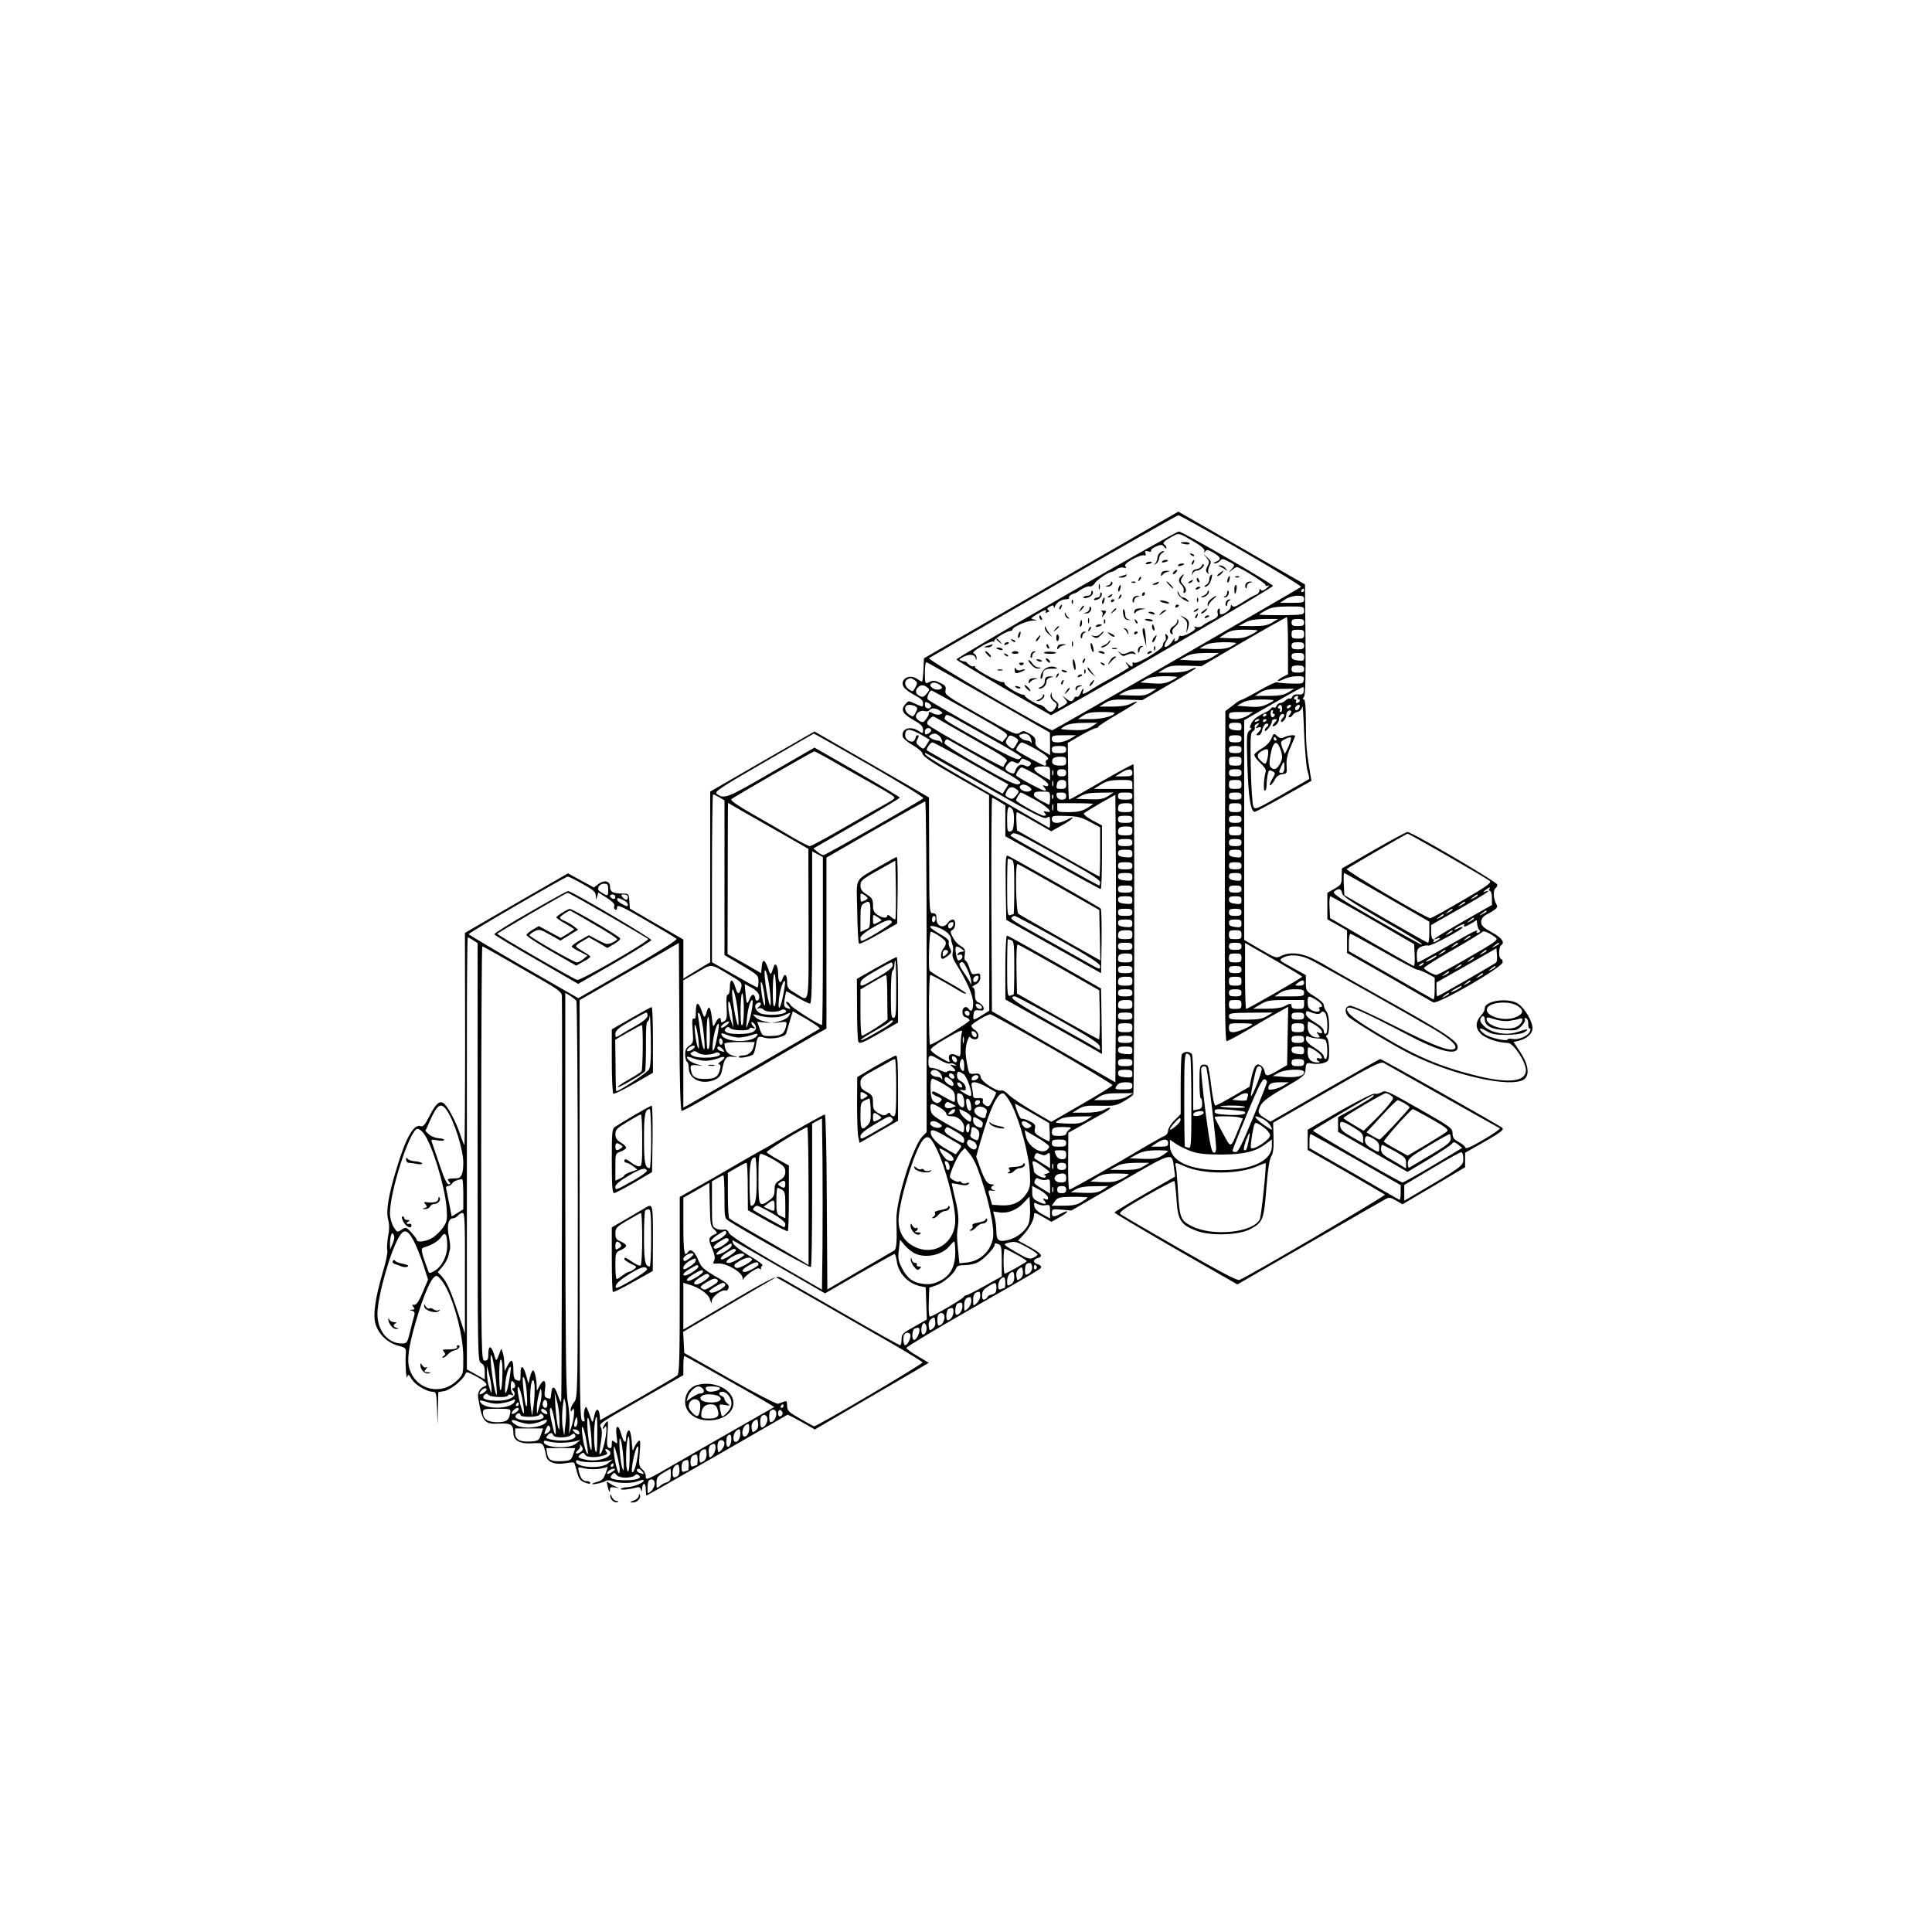 <?xml version="1.0" standalone="no"?>
<!DOCTYPE svg PUBLIC "-//W3C//DTD SVG 20010904//EN"
 "http://www.w3.org/TR/2001/REC-SVG-20010904/DTD/svg10.dtd">
<svg version="1.0" xmlns="http://www.w3.org/2000/svg"
 width="1080pt" height="1080pt" viewBox="0 0 1080 1080"
 preserveAspectRatio="xMidYMid meet">

<g transform="translate(0,1080) scale(0.1,-0.1)"
fill="#000000" stroke="none">
<path d="M5875 7530 l-710 -410 -3 -65 c-2 -36 -5 -65 -8 -65 -3 0 -16 7 -29
16 -51 33 -106 -15 -65 -56 11 -11 37 -28 60 -40 26 -13 40 -27 40 -40 0 -24
0 -24 -46 -3 -36 17 -36 17 -55 -6 -25 -31 -13 -52 51 -88 38 -21 50 -34 50
-52 0 -22 -1 -23 -25 -7 -48 31 -100 12 -88 -34 2 -9 28 -30 56 -46 31 -18 53
-38 55 -49 2 -14 57 -51 187 -125 l184 -105 1 -602 0 -603 -40 -25 c-50 -31
-52 -31 -48 3 3 23 7 27 31 24 23 -3 28 0 25 15 -2 10 -13 22 -26 28 -17 8
-22 18 -22 47 0 24 -5 38 -12 38 -7 1 -1 8 15 16 19 10 27 23 27 40 0 23 -3
25 -25 20 -21 -5 -25 -2 -36 34 -7 22 -17 40 -22 40 -5 0 -7 15 -4 33 4 28 1
35 -23 49 -15 8 -35 30 -44 49 -15 29 -15 34 -1 41 19 11 20 58 1 58 -8 0 -21
-9 -29 -20 -23 -33 -62 -18 -62 23 0 25 -4 32 -20 32 -20 0 -20 7 -21 323 l-1
324 -89 52 c-49 28 -193 111 -320 184 l-231 133 -292 -168 -291 -168 0 -477 0
-477 -75 -45 -75 -46 0 109 0 109 -149 86 -150 87 -3 42 c-3 42 -3 42 -43 42
-50 1 -65 10 -65 39 0 32 -33 39 -65 14 l-25 -19 -72 39 -73 40 -288 -166
-288 -167 1 -592 c0 -326 -2 -593 -4 -593 -2 0 -14 28 -25 63 -26 75 -70 157
-93 171 -23 14 -43 -5 -79 -76 -24 -47 -34 -58 -48 -53 -39 12 -83 -66 -134
-237 -47 -153 -60 -238 -47 -287 7 -26 7 -55 -1 -95 -5 -31 -7 -65 -4 -75 3
-11 -7 -64 -24 -118 -44 -151 -57 -242 -42 -294 17 -57 67 -105 125 -121 46
-12 47 -13 44 -53 -3 -57 3 -144 9 -121 4 15 8 14 24 -13 19 -32 84 -71 118
-71 19 0 21 -8 24 -93 l3 -92 2 91 2 92 35 6 c35 7 107 66 117 96 4 13 13 11
52 -10 56 -29 78 -51 58 -58 -28 -9 -44 -35 -39 -66 23 -136 34 -149 120 -144
64 3 77 -6 77 -54 0 -41 37 -61 106 -56 62 3 61 5 78 -74 8 -33 51 -48 111
-37 22 4 42 5 44 3 2 -2 9 -25 16 -51 10 -39 18 -50 44 -60 19 -8 31 -9 31 -3
0 5 -8 10 -19 10 -23 0 -36 16 -45 53 -6 26 -5 27 21 21 35 -9 81 -9 114 -1
l27 7 -13 -37 c-10 -29 -20 -39 -44 -46 -17 -4 -31 -10 -31 -12 0 -7 64 7 76
17 7 5 23 4 38 -2 35 -13 107 -13 142 0 15 6 29 9 31 6 11 -10 -47 -36 -85
-39 -23 -1 -42 -6 -42 -11 0 -7 50 -2 92 10 10 3 18 -2 21 -13 4 -14 5 -14 6
4 2 38 21 37 21 -1 0 -20 2 -36 4 -36 3 0 181 102 397 226 l392 226 31 -15
c17 -9 51 -28 76 -42 l45 -26 225 132 c124 72 267 156 319 186 l93 55 -62 37
c-35 20 -63 41 -63 46 0 6 153 98 339 205 424 243 414 237 414 248 0 6 -9 12
-20 15 -11 3 -20 10 -20 17 0 7 9 14 20 17 35 9 22 27 -45 63 l-64 35 28 30
c32 33 61 86 61 110 0 20 4 19 54 -10 l43 -25 47 26 c51 28 57 46 7 20 -40
-21 -51 -20 -51 5 0 20 4 21 54 17 l55 -5 273 158 c302 174 289 171 301 78 l6
-46 -169 -97 c-94 -54 -170 -101 -170 -104 0 -4 155 -96 344 -205 l343 -197
404 233 c222 129 414 239 426 245 18 10 28 8 57 -9 l36 -21 175 103 175 104 0
40 0 41 111 63 c88 51 108 66 97 76 -15 14 -673 385 -683 385 -3 0 -143 -79
-310 -175 l-303 -175 -36 22 c-26 17 -34 28 -29 43 11 42 33 60 144 125 110
64 114 68 117 103 3 37 4 37 40 31 20 -3 49 -1 65 5 25 10 27 14 27 69 0 32
-5 63 -11 69 -8 8 -8 13 0 17 16 10 14 109 -4 132 -8 10 -15 26 -15 36 0 9
-22 30 -50 47 -48 30 -50 33 -50 75 l0 45 -76 42 c-75 41 -76 42 -53 55 40 22
101 17 160 -14 60 -31 588 -328 688 -387 87 -52 129 -90 114 -106 -22 -22
-112 12 -341 128 -128 65 -233 113 -246 111 -27 -4 -32 -34 -10 -60 21 -22
245 -158 344 -208 240 -121 566 -194 639 -144 34 24 25 85 -22 155 l-36 54 32
8 c49 13 80 46 73 80 -10 51 -57 119 -92 133 -64 27 -174 6 -174 -32 0 -10 -8
-27 -19 -38 -34 -38 -35 -73 -3 -105 26 -26 99 -51 151 -51 31 0 101 -106 101
-153 0 -63 -94 -74 -265 -33 -206 50 -342 107 -542 227 -144 85 -193 123 -193
147 0 28 67 0 359 -153 171 -89 267 -108 259 -53 -4 32 -87 85 -433 278 -159
89 -294 166 -300 170 -5 4 -38 22 -71 39 -69 35 -136 41 -183 17 -26 -14 -31
-12 -117 38 l-89 52 0 614 0 614 160 92 c88 51 164 93 168 93 5 1 7 -9 5 -21
-2 -19 -9 -22 -31 -20 -17 2 -29 -3 -33 -13 -3 -8 -10 -13 -14 -10 -5 3 -15
-2 -23 -10 -9 -8 -22 -15 -30 -15 -8 0 -18 -7 -21 -16 -3 -8 -10 -13 -15 -9
-5 3 -13 0 -16 -5 -4 -6 -17 -16 -28 -21 -48 -22 -69 -38 -82 -63 -10 -18 -10
-26 -2 -26 6 0 3 -6 -7 -13 -17 -13 -18 -27 -13 -193 6 -184 19 -267 43 -262
7 2 81 41 164 88 l151 85 -6 35 c-21 122 -25 169 -25 288 0 91 -4 132 -11 132
-8 0 -8 4 0 14 8 9 11 102 9 321 l-3 308 -353 203 c-195 112 -354 204 -355
204 -1 -1 -321 -185 -712 -410z m1065 193 c187 -108 337 -200 333 -204 -9 -8
-1376 -797 -1390 -801 -16 -6 -703 396 -690 403 6 4 320 185 697 403 377 217
690 395 697 396 6 0 165 -88 353 -197z m350 -223 c0 -5 -5 -10 -11 -10 -5 0
-7 5 -4 10 3 6 8 10 11 10 2 0 4 -4 4 -10z m0 -50 c0 -18 -7 -20 -67 -20 l-68
0 30 20 c17 11 47 20 68 20 30 0 37 -4 37 -20z m0 -64 c0 -23 -1 -23 -125 -25
-69 0 -125 1 -125 4 0 2 17 13 38 24 28 16 57 20 125 21 85 0 87 -1 87 -24z
m-90 -196 l0 -159 -31 -16 c-17 -9 -29 -19 -26 -21 3 -3 19 2 36 10 16 9 49
16 71 16 37 0 41 -2 38 -22 -3 -20 -8 -21 -73 -19 -38 1 -73 5 -77 7 -5 3 -48
-17 -96 -45 -48 -27 -93 -51 -101 -53 -8 -2 -21 -9 -30 -16 -9 -7 -26 -21 -39
-30 l-22 -17 -3 -923 c-1 -693 1 -922 10 -922 6 0 55 26 110 58 54 32 128 76
166 96 l68 38 -3 -163 -3 -163 -55 -32 c-56 -33 -65 -33 -72 0 -1 10 -11 24
-20 30 -25 15 -37 -1 -52 -65 l-11 -54 -90 -52 c-50 -29 -95 -53 -101 -53 -6
0 -16 45 -23 108 -7 59 -16 111 -21 115 -4 5 -16 7 -26 5 -17 -3 -19 -14 -19
-96 0 -50 3 -92 8 -92 4 0 7 -13 7 -29 0 -23 -5 -30 -25 -33 l-25 -5 0 148 c0
81 -3 154 -6 163 -3 9 -16 16 -29 16 -13 0 -26 -7 -29 -16 -3 -9 -6 -87 -6
-174 l0 -158 -35 -35 c-19 -19 -35 -45 -35 -56 0 -12 -8 -25 -17 -29 -10 -4
-52 -27 -93 -51 -184 -110 -434 -251 -442 -251 -5 0 -8 71 -7 159 l1 159 51
28 c28 16 63 36 78 44 14 8 45 25 69 38 47 26 49 42 1 18 -19 -10 -56 -16
-103 -16 l-73 0 34 21 c28 17 48 20 120 18 79 -2 90 0 134 25 26 15 49 32 52
37 7 10 8 1840 1 1846 -2 3 -83 -41 -179 -96 -96 -56 -177 -101 -180 -101 -3
0 -6 71 -6 159 l-2 158 72 42 c39 22 78 41 85 41 8 0 14 4 14 8 0 4 50 36 110
71 61 35 109 66 106 68 -2 3 -18 -3 -35 -11 -19 -10 -56 -16 -103 -16 l-73 0
34 21 c28 17 48 20 120 18 l86 -3 153 89 c84 48 151 90 148 92 -2 3 -18 -3
-35 -11 -19 -10 -56 -16 -103 -16 l-73 0 34 21 c28 17 48 20 120 18 l87 -3
234 137 c129 75 238 136 243 137 4 0 7 -72 7 -160z m-88 130 c-25 -16 -50 -20
-110 -20 l-77 1 35 19 c25 14 55 19 110 20 l75 0 -33 -20z m178 0 c0 -16 -7
-20 -35 -20 -28 0 -35 4 -35 20 0 16 7 20 35 20 28 0 35 -4 35 -20z m-260 -45
c0 -2 -18 -14 -40 -25 -32 -16 -56 -20 -108 -18 l-67 3 35 22 c28 18 50 23
108 23 39 0 72 -2 72 -5z m260 -20 c0 -22 -4 -25 -35 -25 -31 0 -35 3 -35 25
0 22 4 25 35 25 31 0 35 -3 35 -25z m-380 -50 c0 -2 -14 -12 -30 -20 -22 -11
-52 -15 -103 -13 l-72 3 30 17 c20 12 53 17 103 18 39 0 72 -2 72 -5z m380
-15 c0 -16 -7 -20 -35 -20 -28 0 -35 4 -35 20 0 16 7 20 35 20 28 0 35 -4 35
-20z m-512 -63 c-31 -19 -48 -21 -110 -19 l-73 4 35 19 c25 13 57 18 110 19
l75 0 -37 -23z m512 0 c0 -20 -4 -23 -35 -19 -26 3 -35 9 -35 23 0 15 7 19 35
19 30 0 35 -3 35 -23z m-1761 -227 l340 -195 1 -63 0 -63 -42 25 c-34 20 -42
31 -40 50 2 18 -6 29 -32 44 -31 18 -36 19 -55 6 -20 -14 -35 -8 -221 98 -188
107 -199 114 -195 138 5 22 0 29 -30 43 -26 13 -41 14 -55 7 -29 -16 -30 -14
-30 51 0 33 4 59 9 57 6 -1 163 -91 350 -198z m1761 160 c0 -16 -7 -20 -35
-20 -28 0 -35 4 -35 20 0 16 7 20 35 20 28 0 35 -4 35 -20z m-710 -45 c0 -2
-17 -13 -37 -22 -29 -14 -53 -17 -103 -13 l-65 5 30 17 c20 12 53 17 103 18
39 0 72 -2 72 -5z m-1466 -18 c15 -11 16 -16 3 -39 -13 -25 -15 -26 -35 -12
-33 23 -28 58 9 63 3 1 13 -5 23 -12z m150 -36 c9 -14 -24 -22 -45 -11 -22 12
-25 26 -6 33 13 5 43 -8 51 -22z m-81 -3 c15 -12 14 -15 -3 -36 -16 -19 -23
-21 -40 -12 -23 12 -26 30 -8 48 15 15 30 15 51 0z m1250 -29 c-26 -16 -45
-19 -105 -17 l-73 3 30 17 c21 12 53 17 105 17 l75 1 -32 -21z m769 1 c-25
-15 -50 -20 -110 -20 l-77 0 30 19 c23 15 49 20 110 20 l80 1 -33 -20z m-1775
-111 c213 -121 214 -122 196 -143 -10 -11 -18 -22 -19 -24 -2 -3 -407 227
-417 237 -9 9 8 51 20 51 4 0 103 -55 220 -121z m1828 81 c-3 -5 -1 -10 5 -10
6 0 8 -4 5 -10 -3 -5 -11 -10 -16 -10 -6 0 -7 5 -4 10 3 6 1 10 -5 10 -6 0 -8
5 -5 10 3 6 11 10 16 10 6 0 7 -4 4 -10z m-135 -15 c0 -2 -17 -13 -37 -22 -29
-14 -53 -17 -103 -13 l-65 5 30 17 c20 12 53 17 103 18 39 0 72 -2 72 -5z
m-1915 -36 c-11 -17 -35 -9 -35 11 0 18 3 19 20 10 11 -6 18 -15 15 -21z
m2104 -358 c7 -23 11 -44 9 -46 -2 -1 -70 -41 -153 -88 -145 -83 -150 -85
-159 -64 -5 12 -12 109 -14 216 -3 168 -2 195 12 203 8 5 13 15 10 22 -3 7 2
16 12 20 15 6 15 4 3 -11 -12 -15 -12 -16 4 -10 21 8 22 -6 1 -27 -14 -15 -14
-16 1 -16 9 0 18 12 21 29 4 17 12 32 20 35 16 6 19 -10 4 -19 -5 -3 -10 -12
-10 -18 1 -17 40 32 40 49 0 8 7 14 17 14 14 0 14 -2 -2 -20 -10 -11 -14 -20
-9 -20 16 0 34 23 34 41 0 19 18 35 27 25 4 -4 1 -12 -5 -18 -17 -17 -15 -33
3 -18 8 7 15 21 15 31 0 19 17 35 27 25 3 -3 0 -12 -7 -21 -8 -9 -9 -15 -2
-15 6 0 15 6 19 14 4 8 17 15 28 17 12 3 22 14 25 29 2 14 7 -51 10 -145 4
-93 12 -190 19 -214z m-2191 360 c12 -7 12 -13 0 -35 -13 -25 -15 -25 -36 -10
-30 20 -29 54 1 54 12 0 28 -4 35 -9z m2049 -11 c1 -11 -3 -20 -8 -20 -6 0 -7
5 -4 10 3 6 1 10 -5 10 -6 0 -8 5 -5 10 10 16 21 11 22 -10z m48 10 c-3 -5
-11 -10 -16 -10 -6 0 -7 5 -4 10 3 6 11 10 16 10 6 0 7 -4 4 -10z m49 -5 c-6
-16 -24 -21 -24 -7 0 11 11 22 21 22 5 0 6 -7 3 -15z m-2010 -18 c18 -13 18
-14 2 -20 -10 -4 -26 -2 -36 3 -22 12 -31 13 -28 3 2 -5 -5 -19 -14 -31 -14
-20 -19 -22 -37 -13 -12 7 -21 18 -21 25 0 21 27 38 49 31 10 -3 22 -1 26 5 9
14 38 13 59 -3z m1861 -7 c-3 -5 -1 -10 5 -10 6 0 8 -4 5 -10 -10 -16 -21 -11
-22 10 -1 11 3 20 8 20 6 0 7 -4 4 -10z m-885 -5 c0 -17 -68 -35 -132 -35
l-73 0 30 20 c23 15 47 20 103 20 39 0 72 -2 72 -5z m745 -15 c-16 -11 -47
-20 -67 -20 -31 0 -38 4 -38 20 0 18 7 20 68 20 l67 0 -30 -20z m-1407 -145
c78 -44 142 -83 142 -86 0 -4 -7 -10 -16 -13 -11 -4 -85 32 -203 99 -231 131
-215 120 -207 140 5 14 15 12 74 -22 37 -21 132 -74 210 -118z m1512 151 c0
-3 -4 -8 -10 -11 -5 -3 -10 -1 -10 4 0 6 5 11 10 11 6 0 10 -2 10 -4z m-1633
-141 c175 -99 191 -110 178 -125 -8 -9 -15 -21 -15 -27 0 -10 -401 214 -423
236 -7 7 -5 17 8 31 16 17 21 18 39 7 12 -7 108 -62 213 -122z m1593 111 c0
-2 -7 -7 -16 -10 -8 -3 -12 -2 -9 4 6 10 25 14 25 6z m40 0 c0 -3 -4 -8 -10
-11 -5 -3 -10 -1 -10 4 0 6 5 11 10 11 6 0 10 -2 10 -4z m-978 -38 c-27 -17
-47 -21 -100 -19 -37 1 -68 4 -70 6 -2 2 9 10 25 19 18 10 55 15 103 15 l75 1
-33 -22z m838 -1 c0 -20 -4 -23 -35 -19 -26 3 -35 9 -35 23 0 15 7 19 35 19
30 0 35 -3 35 -23z m-1735 -16 c3 -6 -4 -15 -15 -21 -17 -9 -20 -8 -20 10 0
20 24 28 35 11z m-56 -28 l48 -28 -17 -28 c-17 -27 -17 -27 -40 -9 -19 16 -21
22 -11 40 8 14 8 22 1 22 -5 0 -10 -3 -10 -7 0 -5 -4 -14 -9 -22 -12 -18 -51
3 -51 28 0 40 24 41 89 4z m-288 -170 c170 -98 305 -181 301 -185 -15 -15
-547 -318 -558 -318 -7 0 -22 8 -34 18 l-23 19 241 139 c133 76 242 142 242
145 0 4 -107 68 -238 143 l-239 137 -244 -141 c-246 -143 -261 -148 -302 -118
-15 12 15 32 260 174 153 89 280 162 282 163 2 1 143 -79 312 -176z m389 164
c8 -7 16 -21 17 -32 1 -11 0 -14 -3 -7 -3 6 -12 12 -20 12 -9 0 -25 5 -36 11
-17 9 -18 13 -7 20 19 12 31 11 49 -4z m499 4 c8 -5 16 -20 17 -33 2 -13 0
-17 -2 -10 -3 6 -13 12 -22 12 -25 1 -56 27 -40 33 20 8 32 8 47 -2z m-73 -14
c20 -12 20 -13 4 -40 -17 -27 -17 -27 -40 -9 -19 16 -21 22 -11 40 13 25 18
26 47 9z m306 -7 c-18 -11 -48 -20 -67 -20 -28 0 -35 4 -35 20 0 18 7 20 68
20 l67 0 -33 -20z m958 0 c0 -16 -7 -20 -35 -20 -28 0 -35 4 -35 20 0 16 7 20
35 20 28 0 35 -4 35 -20z m-1445 -115 c216 -123 226 -130 197 -139 -15 -5 -74
23 -216 105 -108 61 -196 117 -196 124 0 14 10 26 19 21 3 -2 92 -52 196 -111z
m-64 -23 l206 -117 -16 -26 -16 -26 -210 120 c-116 66 -211 121 -213 122 -8 7
19 45 31 45 7 -1 105 -53 218 -118z m355 83 c65 -37 86 -56 66 -63 -6 -2 -8
-10 -5 -18 3 -8 0 -14 -7 -14 -9 0 -140 71 -158 86 -7 5 19 44 30 44 6 0 39
-16 74 -35z m174 -5 c0 -17 -7 -20 -40 -20 -33 0 -40 3 -40 20 0 17 7 20 40
20 33 0 40 -3 40 -20z m980 0 c0 -16 -7 -20 -35 -20 -28 0 -35 4 -35 20 0 16
7 20 35 20 28 0 35 -4 35 -20z m-2243 -89 c76 -43 156 -89 178 -101 90 -50
125 -72 125 -79 0 -7 -13 -16 -90 -58 -30 -17 -126 -72 -213 -122 -86 -50
-163 -91 -170 -91 -7 0 -56 25 -108 56 -51 31 -150 88 -217 126 -79 45 -120
74 -114 80 12 12 455 267 464 268 4 0 70 -35 145 -79z m810 -117 c275 -157
330 -185 345 -175 16 10 18 7 18 -25 0 -35 -1 -36 -22 -22 -13 8 -170 99 -350
203 -280 161 -350 205 -323 205 2 0 152 -84 332 -186z m453 141 c0 -22 -4 -25
-34 -25 -37 0 -51 12 -42 35 3 9 19 15 41 15 31 0 35 -3 35 -25z m980 0 c0
-22 -4 -25 -35 -25 -31 0 -35 3 -35 25 0 22 4 25 35 25 31 0 35 -3 35 -25z
m-1196 3 c20 -8 23 -14 15 -24 -8 -10 -16 -11 -31 -3 -22 12 -43 -1 -53 -31
-5 -16 -10 -17 -31 -8 -28 13 -30 25 -8 49 13 15 21 16 37 8 16 -9 22 -8 29 5
11 19 10 19 42 4z m126 -71 l0 -38 -27 15 c-76 40 -81 62 -14 62 41 -1 41 -1
41 -39z m-79 -7 c38 -23 69 -47 69 -55 0 -10 -6 -12 -17 -8 -16 6 -16 5 -4
-10 10 -13 10 -17 1 -17 -14 0 -160 79 -160 86 0 13 22 44 31 44 6 0 42 -18
80 -40z m96 -2 c-3 -7 -5 -2 -5 12 0 14 2 19 5 13 2 -7 2 -19 0 -25z m73 12
c0 -15 -7 -20 -25 -20 -18 0 -25 5 -25 20 0 15 7 20 25 20 18 0 25 -5 25 -20z
m370 0 c0 -17 -7 -20 -47 -20 l-48 0 30 19 c40 26 65 26 65 1z m610 0 c0 -16
-7 -20 -35 -20 -28 0 -35 4 -35 20 0 16 7 20 35 20 28 0 35 -4 35 -20z m-1053
-72 c-3 -7 -5 -2 -5 12 0 14 2 19 5 13 2 -7 2 -19 0 -25z m73 7 c0 -21 -5 -25
-29 -25 -25 0 -28 3 -23 25 3 18 11 25 28 25 19 0 24 -5 24 -25z m370 0 l0
-25 -107 0 -108 0 40 25 c32 19 54 24 108 25 65 0 67 -1 67 -25z m610 0 c0
-22 -4 -25 -35 -25 -31 0 -35 3 -35 25 0 22 4 25 35 25 31 0 35 -3 35 -25z
m-1176 -24 c9 -14 -24 -22 -45 -11 -22 12 -25 26 -6 33 13 5 43 -8 51 -22z
m-81 -3 c15 -12 14 -15 -3 -36 -16 -19 -23 -21 -40 -12 -23 12 -24 15 -10 41
12 22 29 24 53 7z m187 -51 c0 -21 -3 -37 -7 -35 -57 27 -83 44 -83 53 0 18 7
21 50 20 40 0 40 0 40 -38z m-85 -7 c72 -40 109 -79 65 -67 -17 4 -19 3 -9 -9
9 -11 8 -14 -6 -14 -17 0 -155 77 -155 86 0 10 21 44 27 44 3 0 38 -18 78 -40z
m175 20 c0 -14 -7 -20 -24 -20 -15 0 -26 7 -29 20 -4 17 0 20 24 20 22 0 29
-5 29 -20z m233 -1 c-26 -16 -45 -19 -105 -17 l-73 3 30 17 c21 12 53 17 105
17 l75 1 -32 -21z m137 1 c0 -17 -7 -20 -40 -20 -33 0 -40 3 -40 20 0 17 7 20
40 20 33 0 40 -3 40 -20z m610 0 c0 -16 -7 -20 -35 -20 -28 0 -35 4 -35 20 0
16 7 20 35 20 28 0 35 -4 35 -20z m-2919 -7 l29 -17 0 -433 0 -432 95 -56 c91
-54 95 -58 95 -91 0 -19 -3 -34 -6 -34 -4 0 -62 32 -130 71 l-124 70 0 470 c0
258 3 469 6 469 3 0 19 -8 35 -17z m1866 -5 c-3 -8 -6 -5 -6 6 -1 11 2 17 5
13 3 -3 4 -12 1 -19z m351 -1182 l-3 -406 -345 198 -345 199 -3 597 c-1 328 1
596 4 596 4 0 22 -9 40 -21 l34 -21 0 -86 0 -87 264 -147 c144 -82 266 -148
269 -148 4 0 7 80 7 178 l0 178 -55 29 c-30 17 -50 34 -46 38 5 5 46 30 92 57
l84 47 3 -398 c1 -218 1 -580 0 -803z m-1058 239 l0 -924 -23 -23 c-54 -55
-149 -359 -146 -468 4 -119 1 -163 -13 -171 -7 -4 -94 -55 -193 -112 l-180
-105 -3 489 c-1 280 -6 489 -11 489 -8 0 -201 -109 -286 -161 -16 -10 -46 -27
-65 -37 -31 -17 -92 -52 -195 -112 -16 -10 -83 -48 -147 -84 l-118 -67 0 -493
c0 -410 -2 -496 -14 -505 -8 -7 -108 -65 -222 -131 l-209 -119 -3 30 c-4 37
-20 38 -28 2 -10 -46 -11 -49 -19 -28 -28 80 -28 80 -37 56 -4 -13 -5 -34 -2
-47 5 -19 3 -23 -10 -18 -15 6 -16 110 -16 1180 l0 1173 66 38 c37 21 162 93
278 160 l211 122 3 -470 c1 -317 6 -469 13 -469 5 0 54 25 107 56 145 84 201
117 280 161 24 13 94 54 157 91 63 37 148 86 189 110 l76 42 0 478 0 478 272
157 c150 86 276 157 280 157 5 0 8 -416 8 -925z m-827 755 l166 -95 1 -422 c0
-475 8 -434 -77 -383 -38 22 -43 29 -43 63 0 40 -15 50 -25 17 -11 -35 -25
-22 -25 24 0 45 -16 71 -25 42 -16 -51 -17 -51 -32 -8 -18 51 -31 54 -35 7
l-3 -35 -94 54 -94 53 1 384 c0 211 1 401 1 422 l1 39 58 -34 c32 -18 133 -76
225 -128z m1534 123 c-3 -10 -5 -4 -5 12 0 17 2 24 5 18 2 -7 2 -21 0 -30z
m223 33 c0 -2 -16 -13 -36 -25 -26 -15 -52 -21 -100 -21 -62 0 -64 1 -64 25
l0 25 100 0 c55 0 100 -2 100 -4z m220 -21 c0 -22 -4 -25 -40 -25 -32 0 -40 4
-40 18 0 26 9 32 47 32 29 0 33 -3 33 -25z m610 0 c0 -22 -4 -25 -35 -25 -31
0 -35 3 -35 25 0 22 4 25 35 25 31 0 35 -3 35 -25z m-1281 -9 c7 -8 11 -37 9
-68 -2 -41 -7 -54 -20 -56 -16 -3 -18 5 -18 67 0 71 7 84 29 57z m125 -70 l93
-53 62 35 c62 34 80 58 22 28 -44 -23 -81 -21 -81 5 0 19 5 20 78 18 64 -2 86
-7 135 -33 l57 -31 0 -137 c0 -76 -2 -138 -4 -138 -2 0 -106 58 -232 129
l-229 129 -3 51 c-2 28 0 51 3 51 3 0 48 -24 99 -54z m546 14 c0 -17 -7 -20
-40 -20 -33 0 -40 3 -40 20 0 17 7 20 40 20 33 0 40 -3 40 -20z m610 0 c0 -16
-7 -20 -35 -20 -28 0 -35 4 -35 20 0 16 7 20 35 20 28 0 35 -4 35 -20z m-610
-65 c0 -22 -4 -25 -40 -25 -32 0 -40 4 -40 18 0 26 9 32 47 32 29 0 33 -3 33
-25z m610 0 c0 -22 -4 -25 -35 -25 -31 0 -35 3 -35 25 0 22 4 25 35 25 31 0
35 -3 35 -25z m-952 -180 c112 -62 162 -95 162 -107 0 -10 -3 -18 -6 -18 -6 0
-485 268 -494 277 -2 2 2 8 10 13 10 6 38 -4 90 -33 42 -23 149 -82 238 -132z
m342 115 c0 -17 -7 -20 -40 -20 -33 0 -40 3 -40 20 0 17 7 20 40 20 33 0 40
-3 40 -20z m610 0 c0 -16 -7 -20 -35 -20 -28 0 -35 4 -35 20 0 16 7 20 35 20
28 0 35 -4 35 -20z m-610 -63 c0 -20 -4 -22 -40 -19 -31 3 -40 8 -40 23 0 15
7 19 40 19 35 0 40 -3 40 -23z m610 0 c0 -20 -4 -23 -35 -19 -26 3 -35 9 -35
23 0 15 7 19 35 19 30 0 35 -3 35 -23z m-2340 -487 c0 -259 -2 -470 -5 -470
-16 0 -168 96 -176 112 -5 10 -15 18 -21 18 -6 0 -3 -9 7 -20 19 -21 17 -24
-9 -14 -13 5 -15 15 -10 48 4 22 8 42 9 44 1 2 29 -13 61 -33 33 -19 65 -35
72 -35 9 0 12 92 12 425 l0 426 30 -16 30 -16 0 -469z m1730 420 c0 -17 -7
-20 -40 -20 -33 0 -40 3 -40 20 0 17 7 20 40 20 33 0 40 -3 40 -20z m610 0 c0
-16 -7 -20 -35 -20 -28 0 -35 4 -35 20 0 16 7 20 35 20 28 0 35 -4 35 -20z
m-610 -63 c0 -20 -4 -22 -40 -19 -31 3 -40 8 -40 23 0 15 7 19 40 19 35 0 40
-3 40 -23z m610 0 c0 -20 -4 -23 -35 -19 -26 3 -35 9 -35 23 0 15 7 19 35 19
30 0 35 -3 35 -23z m-3684 -38 c62 -34 74 -45 75 -67 1 -26 1 -26 7 -4 l7 23
47 -30 c31 -20 46 -35 42 -45 -3 -8 -1 -17 5 -21 7 -3 11 2 11 14 0 16 26 5
161 -74 89 -52 166 -98 171 -103 6 -6 -96 -70 -270 -171 l-279 -161 -307 176
c-168 97 -306 179 -306 182 0 8 540 321 554 322 5 0 42 -18 82 -41z m144 -34
c0 -37 -2 -38 -48 -7 -19 13 -3 42 24 42 21 0 24 -5 24 -35z m2930 5 c0 -17
-7 -20 -40 -20 -33 0 -40 3 -40 20 0 17 7 20 40 20 33 0 40 -3 40 -20z m610 0
c0 -16 -7 -20 -35 -20 -28 0 -35 4 -35 20 0 16 7 20 35 20 28 0 35 -4 35 -20z
m-3500 -45 c0 -9 -6 -12 -15 -9 -8 4 -15 10 -15 15 0 5 7 9 15 9 8 0 15 -7 15
-15z m70 0 c0 -8 -4 -15 -9 -15 -5 0 -14 7 -21 15 -10 13 -9 15 9 15 12 0 21
-6 21 -15z m2820 -18 c0 -20 -4 -22 -40 -19 -31 3 -40 8 -40 23 0 15 7 19 40
19 35 0 40 -3 40 -23z m610 0 c0 -20 -4 -23 -35 -19 -26 3 -35 9 -35 23 0 15
7 19 35 19 30 0 35 -3 35 -23z m-3455 1 c14 -6 25 -17 25 -25 0 -11 -6 -11
-30 2 -16 9 -30 20 -30 25 0 13 4 13 35 -2z m2845 -68 c0 -17 -7 -20 -40 -20
-33 0 -40 3 -40 20 0 17 7 20 40 20 33 0 40 -3 40 -20z m610 0 c0 -16 -7 -20
-35 -20 -28 0 -35 4 -35 20 0 16 7 20 35 20 28 0 35 -4 35 -20z m-1710 -34 c0
-8 -4 -18 -10 -21 -5 -3 -10 3 -10 14 0 12 5 21 10 21 6 0 10 -6 10 -14z
m1100 -29 c0 -20 -4 -22 -40 -19 -31 3 -40 8 -40 23 0 15 7 19 40 19 35 0 40
-3 40 -23z m610 0 c0 -20 -4 -23 -35 -19 -26 3 -35 9 -35 23 0 15 7 19 35 19
30 0 35 -3 35 -23z m-1613 -12 c-4 -8 -11 -15 -17 -15 -14 0 -13 27 3 33 16 6
21 1 14 -18z m-37 -34 c14 -10 25 -27 26 -37 1 -11 5 -27 9 -37 4 -9 4 -28 1
-42 -5 -18 2 -37 21 -67 59 -95 93 -172 93 -215 0 -41 -11 -55 -25 -33 -13 20
-35 10 -35 -16 0 -17 6 -28 20 -31 11 -3 20 -11 20 -17 0 -10 -205 -136 -221
-136 -3 0 -6 88 -6 195 0 107 3 195 8 195 7 0 79 -39 167 -92 17 -11 32 -16
32 -11 0 4 -45 33 -100 63 -55 30 -101 59 -104 66 -7 19 -1 214 7 215 15 1 78
-41 83 -56 4 -9 -1 -24 -10 -34 -17 -19 -22 -61 -7 -61 5 0 19 8 31 18 20 16
21 21 11 41 -7 12 -10 29 -7 36 3 9 -15 25 -50 44 -30 17 -54 35 -54 40 0 14
60 -5 90 -28z m1040 -16 c0 -22 -4 -25 -40 -25 -32 0 -40 4 -40 18 0 26 9 32
47 32 29 0 33 -3 33 -25z m610 0 c0 -22 -4 -25 -35 -25 -31 0 -35 3 -35 25 0
22 4 25 35 25 31 0 35 -3 35 -25z m-4295 -31 l25 -16 0 -1169 c0 -1158 0
-1168 20 -1179 15 -8 20 -21 20 -51 l0 -40 -50 28 -50 28 0 83 c0 103 0 968 0
1742 0 325 2 590 5 590 3 0 17 -7 30 -16z m3685 -34 c0 -17 -7 -20 -40 -20
-33 0 -40 3 -40 20 0 17 7 20 40 20 33 0 40 -3 40 -20z m610 0 c0 -16 -7 -20
-35 -20 -28 0 -35 4 -35 20 0 16 7 20 35 20 28 0 35 -4 35 -20z m339 -170 c0
-6 -303 -180 -313 -180 -3 0 -6 83 -6 184 l0 185 160 -92 c88 -51 160 -94 159
-97z m-4470 108 c58 -33 157 -90 219 -126 86 -49 112 -69 113 -86 3 -113 0
-2268 -4 -2272 -3 -3 -11 14 -19 38 -17 51 -32 55 -36 11 -4 -36 -3 -36 -26
-27 -12 5 -14 16 -9 50 7 51 -8 59 -31 17 l-15 -28 -1 26 c0 40 -12 89 -20 89
-5 0 -12 -17 -17 -37 l-9 -38 -13 48 c-17 57 -31 61 -31 7 0 -43 0 -43 -24
-34 -12 4 -16 20 -16 53 0 61 -10 70 -32 29 l-17 -33 -2 40 c0 22 -4 51 -9 65
-7 23 -8 24 -14 5 -22 -60 -22 -59 -34 -16 -16 51 -32 53 -32 3 0 -31 -4 -38
-20 -38 -20 0 -20 7 -20 1158 0 637 3 1158 6 1158 3 0 54 -28 113 -62z m2567
47 c17 -13 17 -14 2 -15 -9 0 -20 -5 -24 -12 -5 -8 -2 -9 9 -5 19 7 24 -17 6
-28 -15 -10 -19 -3 -26 39 -6 39 2 44 33 21z m-76 -14 c0 -5 -7 -14 -15 -21
-13 -10 -15 -9 -15 9 0 12 6 21 15 21 8 0 15 -4 15 -9z m1030 -36 c0 -22 -4
-25 -40 -25 -32 0 -40 4 -40 18 0 26 9 32 47 32 29 0 33 -3 33 -25z m610 0 c0
-22 -4 -25 -35 -25 -31 0 -35 3 -35 25 0 22 4 25 35 25 31 0 35 -3 35 -25z
m-1511 -130 l0 -20 -10 20 c-6 11 -23 37 -37 58 -21 32 -23 40 -11 47 11 7 19
-2 36 -38 12 -26 22 -56 22 -67z m-1347 33 c62 -37 67 -42 62 -67 -11 -43 -20
-44 -33 -1 -15 51 -31 51 -31 0 0 -23 -5 -40 -11 -40 -8 0 -10 -23 -7 -69 3
-58 1 -71 -14 -80 -14 -9 -18 -8 -18 4 0 24 -16 17 -30 -12 -14 -28 -14 -28
-20 24 -6 55 -16 76 -25 49 -16 -51 -17 -51 -32 -8 -19 55 -33 54 -33 -4 0
-31 -3 -43 -11 -38 -9 5 -11 -12 -7 -64 5 -67 4 -72 -18 -87 -18 -11 -24 -25
-24 -50 0 -18 5 -37 10 -40 6 -3 10 -18 10 -33 0 -64 71 -98 143 -69 27 12 36
23 42 49 14 71 23 85 58 81 l32 -3 -31 10 c-29 9 -43 31 -44 65 0 6 35 10 85
10 l84 0 -6 -25 c-7 -31 -30 -50 -60 -50 -13 0 -23 -4 -23 -9 0 -9 58 1 78 13
6 3 13 25 17 49 10 56 10 57 50 46 39 -11 114 4 120 24 2 7 11 37 20 68 l17
56 79 -45 c43 -26 75 -49 71 -53 -7 -6 -691 -402 -739 -428 l-23 -12 0 355 0
356 77 44 c85 50 70 52 185 -16z m2248 32 c0 -17 -7 -20 -40 -20 -33 0 -40 3
-40 20 0 17 7 20 40 20 33 0 40 -3 40 -20z m610 0 c0 -16 -7 -20 -35 -20 -28
0 -35 4 -35 20 0 16 7 20 35 20 28 0 35 -4 35 -20z m-2639 -97 c6 -45 9 -90 7
-100 -5 -21 -24 66 -32 146 -9 86 12 47 25 -46z m29 -107 c-7 -7 -10 17 -10
76 0 121 14 144 18 29 2 -56 -1 -98 -8 -105z m1137 149 c-4 -8 -11 -15 -17
-15 -14 0 -13 27 3 33 16 6 21 1 14 -18z m863 -10 c0 -22 -4 -25 -40 -25 -32
0 -40 4 -40 18 0 26 9 32 47 32 29 0 33 -3 33 -25z m610 0 c0 -22 -4 -25 -35
-25 -31 0 -35 3 -35 25 0 22 4 25 35 25 31 0 35 -3 35 -25z m-2665 -93 c4 -44
3 -52 -5 -34 -5 13 -12 49 -15 80 -4 44 -3 52 5 34 5 -13 12 -49 15 -80z m105
25 c-16 -87 -33 -110 -26 -35 6 56 25 113 34 103 2 -2 -1 -33 -8 -68z m2910
58 c0 -10 -10 -15 -27 -15 -27 1 -27 1 -9 15 25 19 36 19 36 0z m-3047 -67 c4
-13 1 -26 -6 -30 -8 -5 -13 0 -15 12 -5 28 -21 25 -33 -7 -13 -32 -16 -27 -22
39 l-4 47 37 -19 c21 -11 40 -29 43 -42z m-122 -65 c6 -45 9 -90 7 -100 -5
-20 -23 62 -33 147 -10 89 13 46 26 -47z m2209 77 c0 -17 -7 -20 -40 -20 -33
0 -40 3 -40 20 0 17 7 20 40 20 33 0 40 -3 40 -20z m610 0 c0 -16 -7 -20 -35
-20 -28 0 -35 4 -35 20 0 16 7 20 35 20 28 0 35 -4 35 -20z m350 0 c0 -18 -7
-20 -82 -20 l-83 0 30 20 c20 13 47 20 83 20 45 0 52 -3 52 -20z m-3139 -178
c-8 -12 -10 7 -11 70 0 118 14 147 18 35 1 -48 -2 -95 -7 -105z m-929 133 c4
-5 8 -507 8 -1113 0 -1089 0 -1104 -20 -1129 -11 -14 -20 -33 -20 -42 0 -14 2
-14 10 -1 15 23 11 -47 -5 -95 l-14 -40 3 55 c1 30 -3 89 -11 130 -9 58 -12
329 -13 1178 l0 1102 28 -17 c15 -10 30 -22 34 -28z m4136 5 c31 -19 43 -40
21 -40 -5 0 -8 -4 -4 -9 10 -16 -12 -22 -39 -10 -20 10 -26 19 -26 46 0 39 4
40 48 13z m-3263 -98 l5 -57 -14 40 c-17 47 -21 137 -5 97 5 -13 11 -49 14
-80z m109 51 c-4 -27 -13 -64 -21 -83 -13 -35 -13 -35 -8 22 5 57 19 108 30
108 4 0 3 -21 -1 -47z m2126 22 c0 -22 -4 -25 -40 -25 -32 0 -40 4 -40 18 0
26 9 32 47 32 29 0 33 -3 33 -25z m610 0 c0 -22 -4 -25 -35 -25 -31 0 -35 3
-35 25 0 22 4 25 35 25 31 0 35 -3 35 -25z m350 0 c0 -22 -4 -25 -35 -25 -24
0 -35 5 -35 15 0 18 -8 18 -40 0 -16 -9 -53 -14 -100 -14 l-75 0 40 24 c36 22
51 25 143 25 l102 0 0 -25z m-3047 -12 c-15 -13 -16 -14 -1 -9 9 2 21 -1 27
-8 12 -15 78 -16 99 -2 8 5 18 4 24 -2 20 -20 -78 -33 -134 -19 -30 8 -48 45
-27 58 21 13 32 -2 12 -18z m4242 3 c35 -23 31 -45 -12 -62 -65 -28 -176 7
-160 49 14 36 124 45 172 13z m-2997 -3 c6 -19 -25 -16 -32 3 -4 11 -1 14 11
12 9 -2 18 -9 21 -15z m-68 -39 c0 -9 -5 -14 -12 -12 -18 6 -21 28 -4 28 9 0
16 -7 16 -16z m1936 -1 c12 -3 25 0 29 7 5 8 10 8 21 -1 16 -13 20 -119 4
-119 -5 0 -10 8 -10 18 0 11 -19 29 -50 47 -32 19 -50 36 -50 48 0 14 4 17 18
12 9 -4 27 -10 38 -12z m-3426 -78 c5 -39 9 -83 9 -100 0 -26 -1 -27 -9 -9 -4
11 -11 47 -15 80 -3 32 -9 73 -12 89 -4 21 -2 27 6 20 6 -6 15 -42 21 -80z
m480 66 c-6 -11 -29 -24 -53 -30 l-42 -11 43 5 c42 5 42 5 36 -22 -10 -42 -25
-52 -77 -54 -54 -2 -57 -1 -72 45 l-12 34 41 -4 41 -3 -38 8 c-21 4 -46 16
-55 26 -16 17 -16 17 8 11 58 -17 116 -18 150 -3 19 9 36 16 38 16 1 1 -2 -8
-8 -18z m1920 -1 c0 -17 -7 -20 -40 -20 -33 0 -40 3 -40 20 0 17 7 20 40 20
33 0 40 -3 40 -20z m752 0 c-26 -16 -50 -20 -122 -20 -82 0 -90 2 -90 19 0 17
9 19 123 20 l122 1 -33 -20z m208 0 c0 -16 -7 -20 -35 -20 -28 0 -35 4 -35 20
0 16 7 20 35 20 28 0 35 -4 35 -20z m-3330 -184 c-7 -7 -10 17 -10 76 0 121
14 144 18 29 2 -56 -1 -98 -8 -105z m1925 0 c185 -107 335 -198 334 -202 -1
-5 -78 -53 -172 -107 l-170 -98 -106 62 c-58 34 -118 74 -133 90 -15 16 -33
26 -41 23 -23 -8 -112 49 -115 75 -3 18 -9 22 -35 19 -30 -3 -31 -2 -42 61 -9
49 -9 75 -1 110 8 28 15 41 20 33 4 -7 16 -12 27 -12 26 0 25 36 -1 52 -11 7
-20 18 -20 24 0 11 87 63 106 64 7 0 163 -87 349 -194z m2415 166 c0 -36 37
-56 110 -60 63 -4 71 -2 95 22 14 14 23 31 19 37 -4 7 -1 10 7 7 8 -3 13 -17
12 -32 -1 -14 3 -26 8 -26 6 0 6 -7 0 -19 -13 -24 -64 -45 -96 -39 -13 3 -26
2 -27 -3 -5 -12 -101 10 -127 29 -40 30 -36 44 6 20 30 -19 53 -23 113 -23 43
0 85 6 98 13 35 20 22 23 -23 7 -49 -17 -88 -18 -139 -4 -46 13 -88 51 -80 73
8 22 24 20 24 -2z m135 -9 c22 3 48 8 58 12 27 11 21 -22 -8 -41 -50 -33 -175
-3 -175 41 0 10 10 9 43 -2 23 -8 60 -13 82 -10z m-4374 -24 c-13 -11 -27 -17
-30 -13 -7 7 28 34 43 34 6 -1 0 -10 -13 -21z m164 -21 c-8 -20 -36 -28 -100
-28 -59 0 -86 13 -67 32 9 9 15 9 24 0 14 -14 108 -16 108 -2 0 5 8 7 18 3 14
-5 15 -3 5 8 -19 19 -16 36 2 18 9 -9 13 -23 10 -31z m3129 21 c37 -22 51 -54
19 -42 -16 6 -16 5 -4 -10 12 -15 11 -17 -5 -17 -32 1 -54 25 -54 59 0 17 2
31 4 31 3 0 21 -9 40 -21z m-3449 -87 c4 -44 3 -52 -5 -34 -5 13 -12 49 -15
80 -4 44 -3 52 5 34 5 -13 12 -49 15 -80z m105 25 c-16 -87 -33 -110 -25 -33
7 58 24 111 33 101 2 -2 -1 -33 -8 -68z m2320 48 c0 -22 -4 -25 -40 -25 -36 0
-40 3 -40 25 0 23 4 25 40 25 36 0 40 -2 40 -25z m670 20 c0 -10 -81 -45 -105
-45 -20 0 -25 5 -25 25 0 24 2 25 65 25 36 0 65 -2 65 -5z m290 -20 c0 -22 -4
-25 -35 -25 -31 0 -35 3 -35 25 0 22 4 25 35 25 31 0 35 -3 35 -25z m-1914
-31 c-3 -9 -6 -42 -6 -75 0 -57 -1 -59 -21 -49 -30 16 -52 5 -43 -22 6 -20 4
-20 -47 9 -30 17 -55 37 -56 44 -2 8 31 33 80 61 90 52 102 56 93 32z m84 -11
c0 -20 -24 -11 -28 10 -2 12 1 15 12 11 9 -3 16 -13 16 -21z m-1328 -13 c18 1
49 7 70 14 28 10 35 10 32 1 -18 -47 -186 -45 -201 2 -3 9 5 9 31 -2 19 -8 50
-15 68 -15z m1255 -27 c-3 -10 -5 -4 -5 12 0 17 2 24 5 18 2 -7 2 -21 0 -30z
m943 17 c0 -17 -7 -20 -40 -20 -33 0 -40 3 -40 20 0 17 7 20 40 20 33 0 40 -3
40 -20z m960 0 c0 -16 -7 -20 -35 -20 -28 0 -35 4 -35 20 0 16 7 20 35 20 28
0 35 -4 35 -20z m75 5 c17 0 36 -4 43 -8 14 -10 17 -107 2 -107 -5 0 -10 7
-10 15 0 9 -22 30 -50 47 -32 20 -50 38 -50 51 0 15 4 17 18 11 9 -4 31 -8 47
-9z m-3325 -21 c0 -8 -4 -14 -10 -14 -5 0 -10 9 -10 21 0 11 5 17 10 14 6 -3
10 -13 10 -21z m-170 -41 c-12 -8 -24 -12 -28 -8 -9 9 28 36 40 29 5 -4 0 -13
-12 -21z m170 2 c14 -16 10 -18 -14 -9 -9 3 -16 10 -16 15 0 14 16 11 30 -6z
m2290 -8 c0 -20 -4 -22 -40 -19 -31 3 -40 8 -40 23 0 15 7 19 40 19 35 0 40
-3 40 -23z m960 0 c0 -20 -4 -23 -35 -19 -26 3 -35 9 -35 23 0 15 7 19 35 19
30 0 35 -3 35 -23z m83 -15 c21 -19 22 -36 2 -28 -8 3 -15 1 -15 -3 0 -5 6
-12 13 -14 7 -3 4 -6 -6 -6 -36 -2 -57 18 -57 55 0 33 1 34 23 23 12 -6 30
-18 40 -27z m-3423 -8 c19 1 41 5 48 10 8 5 18 4 24 -2 24 -24 -117 -35 -152
-12 -13 9 -13 11 0 19 10 7 20 6 30 -3 8 -7 31 -13 50 -12z m2704 -10 c3 -9 6
-128 6 -266 0 -224 -2 -250 -16 -244 -9 3 -18 6 -20 6 -2 0 -4 117 -4 260 0
216 2 260 14 260 8 0 17 -7 20 -16z m-2709 -24 c20 0 51 7 70 14 39 17 47 5
13 -18 -12 -9 -16 -16 -9 -16 9 0 11 -8 6 -27 -9 -40 -25 -52 -70 -54 -54 -3
-82 7 -89 34 -11 42 -8 46 32 42 37 -5 37 -5 5 4 -35 9 -63 28 -63 42 0 4 16
1 35 -7 19 -7 50 -14 70 -14z m1310 4 c25 -14 49 -23 55 -19 5 3 18 1 27 -5
15 -9 14 -10 -7 -5 -23 6 -23 5 -7 -8 23 -19 22 -31 -3 -24 -11 3 -22 1 -26
-4 -3 -5 -18 -2 -34 6 -16 8 -38 15 -50 15 -16 0 -20 6 -20 35 0 42 8 43 65 9z
m95 -1 c0 -20 -24 -11 -28 10 -2 12 1 15 12 11 9 -3 16 -13 16 -21z m40 -30
c0 -33 -2 -36 -15 -23 -8 9 -12 24 -9 38 10 35 24 26 24 -15z m940 17 c0 -17
-7 -20 -40 -20 -33 0 -40 3 -40 20 0 17 7 20 40 20 33 0 40 -3 40 -20z m960 0
c0 -16 -7 -20 -35 -20 -28 0 -35 4 -35 20 0 16 7 20 35 20 28 0 35 -4 35 -20z
m775 -188 c171 -96 314 -177 319 -179 4 -3 -36 -32 -90 -63 -65 -39 -100 -54
-102 -46 -2 8 -18 22 -37 32 -28 15 -35 25 -35 49 -1 28 -10 36 -188 137 -174
99 -189 106 -209 92 -12 -7 -29 -11 -37 -8 -10 4 -88 -36 -196 -97 l-180 -104
0 -57 0 -56 213 -122 c116 -67 215 -125 219 -128 6 -6 -769 -461 -814 -477
-12 -5 -119 52 -335 176 -175 100 -324 187 -330 193 -10 9 25 33 142 100 86
49 158 87 160 84 3 -3 8 -49 12 -103 7 -117 24 -142 111 -175 78 -30 235 -25
299 8 73 38 78 52 92 227 8 107 17 164 27 180 11 17 15 46 13 106 l-2 83 299
172 c256 148 301 171 319 162 11 -6 160 -90 330 -186z m-1322 161 c8 -14 59
-431 55 -457 -2 -19 -7 -23 -17 -17 -10 7 -23 75 -43 233 -15 122 -26 229 -23
236 5 13 21 16 28 5z m310 -6 c5 -13 -53 -161 -60 -154 -4 5 25 145 33 158 8
13 21 11 27 -4z m-1803 -20 c8 -7 16 -21 17 -32 1 -11 0 -14 -3 -7 -3 6 -13
12 -22 12 -25 0 -46 16 -38 29 9 14 27 14 46 -2z m1080 -10 c0 -20 -4 -22 -40
-19 -31 3 -40 8 -40 23 0 15 7 19 40 19 35 0 40 -3 40 -23z m960 10 c0 -22
-41 -32 -110 -27 l-65 5 30 17 c38 22 145 25 145 5z m-1903 -12 c20 -14 52
-110 40 -121 -2 -3 -20 5 -38 16 -27 17 -29 21 -11 17 19 -5 23 -2 20 16 -2
12 -13 26 -25 32 -14 6 -23 18 -23 32 0 27 8 28 37 8z m-53 -10 c3 -9 0 -15
-8 -15 -8 0 -16 7 -20 15 -3 9 0 15 8 15 8 0 16 -7 20 -15z m136 -5 c0 -12
-28 -25 -36 -17 -9 9 6 27 22 27 8 0 14 -5 14 -10z m-157 -14 c16 -12 24 -36
11 -36 -16 0 -44 23 -44 35 0 18 10 19 33 1z m-33 -29 c46 -28 56 -38 58 -65
2 -18 0 -32 -5 -32 -4 0 -30 14 -58 30 -53 31 -65 35 -65 21 0 -5 14 -14 31
-21 26 -11 28 -15 16 -27 -12 -12 -18 -12 -34 -3 -15 10 -19 25 -21 71 -1 41
2 59 11 59 6 0 37 -15 67 -33z m1802 12 c-1 -8 -37 -98 -79 -201 -60 -145 -81
-188 -95 -188 -10 0 -18 3 -18 8 0 4 36 96 81 205 63 152 86 197 98 194 9 -2
15 -10 13 -18z m-1704 -18 c3 -8 -1 -12 -9 -9 -7 2 -15 10 -17 17 -3 8 1 12 9
9 7 -2 15 -10 17 -17z m140 -8 c26 -15 48 -28 50 -29 2 -1 -6 -21 -18 -43 -18
-37 -23 -40 -41 -30 -12 6 -18 17 -15 25 5 14 -4 18 -36 15 -10 -1 -18 4 -18
12 0 8 -3 29 -6 46 -6 27 -4 31 15 31 13 0 43 -12 69 -27z m812 7 c0 -17 -7
-20 -50 -20 -48 0 -50 1 -38 20 9 14 24 20 50 20 31 0 38 -4 38 -20z m842 0
c-28 -17 -82 -28 -82 -16 0 27 16 36 64 36 l51 0 -33 -20z m-1798 -46 c16 -6
24 -74 8 -74 -17 0 -32 25 -32 52 0 30 1 31 24 22z m283 -63 c45 -91 96 -280
100 -376 4 -68 1 -85 -16 -113 -33 -51 -77 -73 -141 -70 l-54 3 -12 41 c-12
41 -12 41 15 38 14 -2 18 -1 9 2 -21 6 -23 20 -5 27 7 3 4 6 -6 6 -28 1 -41
20 -67 91 l-23 65 26 90 c51 178 94 269 125 263 9 -2 31 -32 49 -67z m643 49
c-25 -14 -55 -19 -110 -20 l-75 0 30 19 c23 15 49 20 110 20 l80 0 -35 -19z
m676 4 c-3 -9 -6 -19 -6 -23 0 -3 -18 -5 -41 -3 l-41 4 29 18 c36 24 67 26 59
4z m799 2 c18 -13 17 -15 -12 -52 -17 -22 -56 -63 -86 -92 l-54 -53 -56 33
c-31 18 -57 35 -57 38 0 7 222 138 236 139 5 1 19 -5 29 -13z m-99 -5 c-3 -5
-49 -33 -101 -63 l-95 -53 0 -41 0 -41 194 -112 194 -112 119 71 c65 40 123
78 129 86 10 12 15 12 35 -4 l23 -19 -162 -97 c-89 -53 -166 -96 -172 -96 -14
0 -500 282 -500 290 0 5 328 199 338 200 2 0 1 -4 -2 -9z m-2248 -50 c3 -24 0
-32 -10 -29 -7 3 -14 19 -16 37 -3 24 0 32 10 29 7 -3 14 -19 16 -37z m50 17
c-6 -18 -28 -21 -28 -4 0 9 7 16 16 16 9 0 14 -5 12 -12z m2373 -5 c16 -10 29
-20 29 -23 0 -8 -161 -180 -168 -180 -4 0 -22 9 -40 20 l-33 20 83 90 c45 50
87 90 91 90 5 0 22 -8 38 -17z m-2528 -4 l21 -12 -24 -9 c-26 -9 -47 3 -36 21
9 14 12 14 39 0z m-69 -20 c20 -12 36 -27 36 -35 0 -9 11 -14 30 -14 37 0 70
-31 70 -65 0 -14 -3 -25 -7 -25 -5 0 -46 22 -93 49 -75 43 -85 52 -88 80 -4
37 5 38 52 10z m518 -33 l93 -54 3 -51 c2 -28 0 -51 -3 -51 -3 0 -24 10 -46
23 -33 19 -38 26 -34 47 5 22 0 29 -30 43 -20 10 -40 15 -44 13 -4 -3 -15 15
-24 40 -9 24 -14 44 -12 44 2 0 45 -24 97 -54z m-3274 17 c42 -62 92 -219 92
-293 0 -57 -10 -84 -32 -86 -7 0 -24 -2 -37 -2 -20 -2 -21 -4 -11 -17 10 -12
10 -15 -2 -15 -10 0 -27 37 -52 113 -21 61 -40 118 -43 126 -4 11 2 12 30 7
19 -4 38 -3 40 1 3 4 -10 9 -29 10 -18 1 -43 10 -55 21 l-21 20 22 49 c44 100
64 114 98 66z m3018 -10 c-3 -8 -6 -19 -6 -24 0 -14 -23 -11 -47 6 -24 17 -21
42 5 48 26 5 54 -12 48 -30z m1444 28 c0 -8 -130 -3 -139 5 -2 2 28 4 67 4 40
0 72 -4 72 -9z m-1622 -23 c-3 -7 -13 -15 -24 -17 -16 -3 -17 -1 -5 13 16 19
34 21 29 4z m60 -4 c19 -9 32 -23 32 -35 0 -10 -3 -19 -7 -19 -14 1 -50 34
-56 53 -8 21 -8 21 31 1z m1560 1 c14 -14 -20 -20 -90 -17 -63 3 -78 7 -78 19
0 14 11 15 81 10 45 -4 84 -9 87 -12z m1045 -41 c81 -46 97 -59 86 -69 -8 -7
-60 -40 -117 -74 l-103 -61 -65 36 c-35 19 -66 39 -68 42 -4 8 151 182 162
182 3 0 50 -25 105 -56z m-1275 34 c-5 -15 -58 -24 -58 -9 0 11 17 19 43 20
11 1 17 -4 15 -11z m-1235 -67 c-4 -17 -8 -18 -29 -9 -15 7 -24 20 -24 35 0
23 1 23 29 8 21 -11 28 -20 24 -34z m579 27 c-27 -17 -47 -21 -100 -19 -37 1
-68 4 -70 6 -2 2 9 10 25 19 18 10 55 15 103 15 l75 1 -33 -22z m854 16 l22
-6 -25 -61 c-45 -110 -40 -109 -89 -18 -24 44 -44 83 -44 86 0 7 110 6 136 -1z
m134 -9 c26 -13 50 -42 50 -59 0 -3 -20 9 -45 26 -60 43 -63 63 -5 33z m-2462
-715 l-3 -239 -255 147 c-171 99 -258 155 -265 170 -7 16 -16 21 -29 18 -10
-2 -29 0 -42 6 -23 11 -24 14 -24 137 l0 127 29 17 c16 9 32 17 35 17 3 0 6
-54 6 -120 0 -119 0 -120 27 -137 79 -52 449 -260 456 -256 4 2 7 184 7 403
l0 399 28 15 27 14 3 -239 c1 -131 1 -347 0 -479z m2001 708 c0 -15 -59 -64
-59 -50 0 9 48 62 56 62 2 0 4 -6 3 -12z m-1343 -40 c-17 -9 -56 6 -56 22 0
16 25 17 48 2 20 -13 21 -17 8 -24z m499 -1 c-12 -6 -22 -5 -32 6 -24 24 -6
40 23 20 23 -14 24 -17 9 -26z m1323 -10 c12 -11 22 -26 22 -33 0 -25 -92 -86
-107 -71 -3 3 1 37 7 76 12 66 14 70 34 59 12 -6 31 -20 44 -31z m488 11 c45
-27 54 -37 54 -61 l0 -28 -62 35 c-48 27 -64 41 -66 61 -4 33 9 32 74 -7z
m-2146 -3 c0 -14 -4 -25 -10 -25 -11 0 -14 33 -3 43 11 11 13 8 13 -18z m-900
-381 l0 -386 -32 20 c-18 11 -116 68 -218 127 -102 58 -189 110 -193 114 -5 5
-8 64 -8 132 l0 123 48 28 c26 15 51 28 56 28 4 0 7 -60 7 -132 l1 -133 109
-61 c60 -34 111 -59 114 -56 3 3 6 87 6 186 l0 181 -60 33 c-33 18 -62 37 -64
41 -5 7 208 138 227 140 4 1 7 -173 7 -385z m824 360 c30 -17 46 -32 46 -45 0
-25 -3 -24 -61 9 -46 26 -57 40 -42 55 8 9 4 11 57 -19z m118 14 c11 -9 15
-22 11 -40 -5 -24 -7 -26 -29 -16 -15 7 -23 17 -19 26 3 7 5 20 5 28 0 17 11
18 32 2z m516 -2 c-10 -7 -18 -18 -18 -25 0 -6 -17 -11 -40 -11 -32 0 -40 4
-40 18 0 28 9 32 64 32 45 -1 49 -2 34 -14z m-3610 -21 c47 -60 119 -295 129
-420 4 -62 2 -74 -19 -105 -13 -19 -39 -45 -57 -57 -34 -23 -91 -31 -91 -14 0
5 -14 23 -30 41 -29 31 -31 32 -55 16 -24 -16 -25 -16 -45 16 -11 19 -20 51
-20 75 0 127 113 473 154 473 8 0 23 -11 34 -25z m2984 -55 c26 -15 26 -16 9
-39 l-18 -24 -50 28 c-56 30 -98 78 -89 101 6 15 31 4 148 -66z m500 -5 c17
-14 17 -17 3 -31 -31 -32 -108 16 -120 74 l-7 34 53 -31 c29 -16 61 -37 71
-46z m1128 17 c-8 -45 -16 -60 -26 -49 -3 3 2 26 11 52 22 55 26 54 15 -3z
m602 -104 l248 -143 0 -43 c0 -24 -3 -41 -7 -39 -5 2 -119 68 -255 147 l-248
142 0 39 c0 21 3 39 7 39 4 0 119 -64 255 -142z m528 118 c0 -21 -18 -36 -112
-92 -62 -37 -116 -69 -120 -71 -5 -2 -8 9 -8 24 0 25 12 35 113 96 61 37 115
67 120 67 4 0 7 -11 7 -24z m-2876 -55 c50 -99 106 -312 106 -402 0 -128 -119
-204 -230 -147 -63 32 -93 92 -86 168 12 123 95 384 137 429 26 27 40 18 73
-48z m2447 52 c21 -13 29 -25 29 -45 0 -34 0 -33 -44 -7 -25 15 -36 28 -36 45
0 28 12 30 51 7z m-2240 -13 c20 -11 26 -35 11 -44 -15 -9 -52 23 -46 39 7 18
10 18 35 5z m519 -10 c0 -17 -7 -20 -40 -20 -33 0 -40 3 -40 20 0 17 7 20 40
20 33 0 40 -3 40 -20z m570 0 c0 -17 -7 -20 -47 -20 l-48 0 30 20 c39 26 65
26 65 0z m133 -47 c39 -13 81 -17 167 -17 125 1 189 16 248 61 l32 24 0 -37
c0 -82 -111 -135 -285 -135 -178 0 -285 52 -285 138 l0 32 35 -24 c20 -13 59
-32 88 -42z m1134 2 c56 -32 63 -39 63 -66 l0 -31 -37 23 c-21 12 -53 31 -70
41 -23 14 -33 27 -33 44 0 13 3 24 7 24 3 0 35 -16 70 -35z m-2503 -6 c48 -28
49 -61 1 -43 -14 6 -52 64 -41 64 3 0 21 -9 40 -21z m169 -86 c61 -160 100
-340 87 -400 -16 -71 -73 -122 -142 -130 l-45 -5 -7 73 c-8 85 -8 79 0 144 4
35 0 77 -15 138 -12 49 -21 90 -21 92 0 1 19 -1 42 -6 29 -7 44 -6 52 2 8 8 5
10 -11 5 -12 -4 -24 -2 -28 4 -3 6 -10 8 -15 5 -10 -6 -50 16 -50 27 0 22 43
118 62 138 l22 23 25 -31 c15 -17 34 -52 44 -79z m497 72 c0 -20 -5 -25 -23
-25 -16 0 -28 9 -35 25 -11 24 -10 25 23 25 31 0 35 -3 35 -25z m570 21 c0 -2
-15 -14 -34 -26 -29 -17 -47 -20 -108 -18 l-73 3 40 22 c30 16 57 22 108 23
37 0 67 -2 67 -4z m-675 -16 c13 11 15 7 15 -34 l0 -46 -42 26 c-24 15 -44 28
-46 29 -1 1 0 9 4 18 5 13 10 14 30 5 17 -8 27 -8 39 2z m2325 -28 c0 -40 -3
-42 -292 -212 l-38 -22 0 44 0 44 153 91 c83 50 158 92 165 92 7 1 12 -13 12
-37z m-3851 -7 c52 -31 61 -40 61 -65 0 -21 -8 -33 -30 -47 -25 -14 -30 -24
-30 -54 0 -30 -6 -42 -29 -58 -58 -42 -61 -36 -61 119 0 115 3 140 14 140 8 0
42 -16 75 -35z m-99 -108 c0 -117 -7 -147 -32 -147 -4 0 -8 55 -8 123 0 117 7
147 32 147 4 0 8 -55 8 -123z m1078 75 c2 -12 -1 -22 -7 -22 -6 0 -11 4 -11 9
0 5 -3 17 -7 27 -4 12 -2 15 8 12 8 -2 15 -14 17 -26z m523 -4 c43 -31 44 -32
19 -39 -14 -4 -19 -7 -12 -8 7 -1 10 -5 7 -11 -8 -13 -65 16 -65 33 0 6 -3 22
-6 35 -8 30 5 28 57 -10z m56 -10 c-3 -7 -5 -2 -5 12 0 14 2 19 5 13 2 -7 2
-19 0 -25z m73 12 c0 -15 -7 -20 -25 -20 -18 0 -25 5 -25 20 0 15 7 20 25 20
18 0 25 -5 25 -20z m432 0 c-25 -16 -50 -20 -110 -20 l-77 1 35 19 c25 14 55
19 110 20 l75 0 -33 -20z m231 0 c104 -46 299 -46 406 1 24 11 45 18 46 17 6
-9 -24 -298 -33 -315 -39 -73 -259 -96 -376 -39 -66 32 -72 46 -81 196 -3 58
-8 117 -11 133 -7 32 -8 32 49 7z m-663 -65 c0 -21 -5 -25 -29 -25 -31 0 -46
21 -28 39 6 6 21 11 34 11 18 0 23 -6 23 -25z m350 20 c0 -2 -18 -14 -40 -25
-32 -16 -56 -20 -108 -18 l-67 3 35 22 c28 18 50 23 108 23 39 0 72 -2 72 -5z
m-460 -30 c18 6 20 2 20 -35 l0 -42 -37 23 c-52 31 -55 33 -47 52 5 13 10 14
25 6 11 -5 29 -7 39 -4z m-3260 -80 l0 -85 -32 -20 -33 -20 -11 58 c-6 31 -14
69 -17 85 -6 20 -4 27 7 27 8 0 19 6 23 14 7 12 26 20 56 25 4 0 7 -37 7 -84z
m1800 55 c0 -22 -8 -25 -30 -10 -13 9 -13 11 0 20 22 15 30 12 30 -10z m-397
-253 c13 -11 17 -20 11 -23 -44 -19 -47 -28 -24 -81 16 -38 19 -56 12 -70 -9
-17 -7 -18 21 -16 44 5 137 -49 138 -80 1 -12 3 -16 5 -7 5 15 66 60 83 60 5
0 11 -3 14 -7 2 -5 2 -3 1 4 -2 7 2 15 8 19 5 4 -27 28 -73 54 -47 28 -86 58
-91 70 -4 11 -4 19 0 16 4 -2 121 -70 261 -150 l253 -146 190 110 c105 60 194
110 198 110 4 0 10 -18 13 -40 9 -68 63 -125 132 -140 l30 -6 3 -90 3 -90 -70
-40 c-65 -36 -71 -42 -71 -71 0 -18 -4 -33 -8 -33 -5 0 -150 81 -323 181 -173
99 -327 187 -342 196 -30 15 -38 11 -514 -270 l-33 -19 0 130 0 131 30 -9 c59
-17 110 -53 119 -84 8 -25 9 -27 10 -8 1 24 57 66 78 58 6 -3 13 4 16 15 4 16
-9 28 -73 64 -69 41 -80 50 -98 95 -20 47 -43 63 -57 40 -19 -31 -25 4 -25
148 l0 157 73 41 72 42 3 -122 c2 -111 4 -122 25 -139z m1865 180 c3 -13 -1
-15 -15 -10 -16 6 -16 5 -4 -10 17 -22 1 -22 -39 -2 -25 13 -30 22 -30 51 l0
35 42 -23 c24 -13 44 -31 46 -41z m29 31 c-3 -7 -5 -2 -5 12 0 14 2 19 5 13 2
-7 2 -19 0 -25z m73 12 c0 -15 -7 -20 -25 -20 -18 0 -25 5 -25 20 0 15 7 20
25 20 18 0 25 -5 25 -20z m203 -1 c-26 -16 -45 -19 -105 -17 l-73 3 30 17 c21
12 53 17 105 17 l75 1 -32 -21z m-1792 1 c16 -9 19 -22 19 -85 l0 -75 -25 12
c-23 10 -25 16 -25 85 0 40 3 73 6 73 3 0 14 -5 25 -10z m1378 -192 c-16 -38
-61 -75 -108 -88 -56 -15 -71 -6 -71 44 0 22 -4 58 -9 78 l-9 36 33 -5 c47 -8
100 13 137 53 l33 35 3 -62 c2 -34 -2 -75 -9 -91z m331 148 c0 -2 -15 -14 -34
-25 -25 -16 -50 -21 -100 -21 l-67 0 18 25 c17 22 24 24 101 25 45 0 82 -2 82
-4z m-1750 -46 c0 -34 0 -34 -35 -18 l-26 12 23 18 c32 24 38 23 38 -12z
m1516 3 c22 4 24 1 24 -35 l0 -39 -42 23 c-28 15 -44 31 -46 46 -3 21 -2 22
18 12 12 -7 33 -10 46 -7z m-1530 -45 c46 -27 73 -49 74 -60 0 -10 -3 -18 -7
-18 -5 0 -155 84 -172 96 -6 5 10 24 21 24 6 0 44 -19 84 -42z m-1717 -335 l0
-338 -38 115 c-41 125 -62 173 -93 207 l-21 22 27 31 c14 17 29 44 32 58 3 15
8 33 10 41 2 8 -1 40 -7 71 -12 61 -2 100 25 100 8 0 19 7 26 15 7 8 19 15 26
15 12 0 14 -57 13 -337z m-287 182 c15 -28 39 -88 54 -134 l27 -84 -30 -71
c-21 -50 -35 -71 -47 -70 -13 2 -14 -1 -5 -12 9 -11 8 -14 -7 -15 -18 -1 -18
-2 -1 -6 14 -4 17 -11 13 -26 -4 -12 -14 -52 -23 -89 -16 -65 -18 -68 -47 -68
-78 0 -136 71 -136 165 0 95 72 351 122 433 27 44 47 38 80 -23z m1748 43 c0
-17 -77 -61 -85 -48 -3 5 11 20 32 34 44 29 53 31 53 14z m-1865 -60 l-14 -33
-1 32 c0 17 3 39 6 48 6 15 8 15 15 2 6 -9 3 -28 -6 -49z m305 -12 c0 -58 -29
-115 -71 -140 -23 -14 -30 -14 -34 -4 -41 111 -44 129 -27 134 48 15 83 36 98
59 22 34 34 17 34 -49z m1574 35 c6 -10 -53 -51 -73 -51 -22 0 -11 20 22 40
36 22 43 24 51 11z m1037 -76 c59 -31 156 -12 196 39 12 14 24 26 27 26 3 0 6
-28 6 -61 0 -81 -28 -131 -88 -160 -32 -16 -55 -20 -89 -16 -58 6 -92 31 -122
90 -20 40 -22 56 -16 102 l6 55 26 -30 c14 -17 38 -37 54 -45z m630 33 c33
-18 59 -36 59 -41 0 -4 -11 -12 -24 -18 -20 -10 -34 -5 -97 32 -68 40 -72 44
-49 50 42 12 51 10 111 -23z m-1651 10 c0 -17 -77 -61 -85 -49 -3 5 14 21 37
35 50 30 48 30 48 14z m1494 6 c13 -5 16 -23 16 -93 l0 -86 -93 -52 c-52 -29
-99 -53 -104 -53 -6 0 -13 -4 -15 -9 -4 -11 -175 -111 -189 -111 -6 0 -9 34
-7 81 l3 81 39 13 c41 14 102 67 111 96 4 13 17 17 49 17 24 0 57 7 73 16 32
16 93 80 93 96 0 12 3 12 24 4z m-1470 -32 c5 -8 -62 -52 -78 -52 -16 0 -2 20
27 38 37 23 44 25 51 14z m1567 -24 c33 -18 59 -35 59 -38 0 -5 -115 -70 -124
-70 -3 0 -6 32 -6 70 0 39 3 70 6 70 4 0 33 -15 65 -32z m-1822 -19 c-29 -22
-39 -24 -39 -6 0 16 40 37 54 29 5 -3 -2 -13 -15 -23z m301 16 c0 -8 -69 -45
-84 -45 -26 0 -18 15 21 37 30 17 63 21 63 8z m-273 -37 c-2 -7 -19 -21 -36
-31 -27 -16 -31 -16 -31 -2 0 8 14 24 32 35 34 20 44 20 35 -2z m317 13 c3 -5
-14 -19 -39 -32 -34 -18 -47 -21 -56 -12 -9 9 -4 17 22 32 36 22 64 27 73 12z
m36 -29 c0 -10 -59 -42 -76 -42 -25 0 -15 15 23 37 35 20 53 22 53 5z m1530
-17 c0 -14 -8 -29 -20 -35 -18 -10 -20 -8 -20 18 0 32 7 42 27 42 7 0 13 -11
13 -25z m-1866 6 c6 -9 -56 -51 -75 -51 -20 0 -7 17 29 38 44 25 39 24 46 13z
m1891 0 c3 -5 1 -12 -5 -16 -5 -3 -10 1 -10 9 0 18 6 21 15 7z m-92 -69 c-16
-12 -18 -10 -21 14 -3 19 3 33 15 42 16 12 18 10 21 -14 3 -19 -3 -33 -15 -42z
m-1773 39 c0 -10 -65 -51 -81 -51 -20 0 -7 17 29 38 41 24 52 27 52 13z m1740
-31 c0 -19 -7 -33 -20 -40 -18 -10 -20 -8 -20 18 0 27 15 52 32 52 4 0 8 -13
8 -30z m-1705 10 c6 -10 -51 -50 -72 -50 -23 0 -14 18 20 39 36 23 43 25 52
11z m-1488 -39 c57 -84 113 -292 113 -419 0 -93 0 -94 -33 -127 -90 -90 -232
-55 -268 64 -15 50 -5 123 35 261 48 165 94 266 119 257 7 -2 22 -18 34 -36z
m1506 -18 c-43 -26 -43 -26 -62 -14 -10 6 -2 15 30 34 33 20 46 23 57 15 11
-9 6 -16 -25 -35z m605 -95 c136 -78 319 -183 406 -233 88 -51 161 -96 163
-101 2 -9 -594 -361 -607 -357 -3 1 -38 20 -78 43 -64 37 -72 45 -72 72 0 25
-3 29 -17 23 -10 -4 -25 -9 -34 -12 -9 -2 -130 60 -270 140 l-254 144 -3 59
-3 59 258 152 c142 84 259 152 261 153 2 0 114 -64 250 -142z m1032 112 c0
-16 -2 -30 -4 -30 -2 0 -11 -3 -20 -6 -12 -5 -16 0 -16 18 0 24 16 48 32 48 4
0 8 -13 8 -30z m-1566 -9 c9 -14 -62 -54 -82 -46 -14 5 -9 11 23 31 44 26 51
28 59 15z m1516 -21 c0 -23 -5 -31 -25 -36 -14 -3 -25 -10 -25 -14 0 -4 -7
-10 -15 -14 -11 -4 -15 2 -15 23 0 22 8 34 33 49 43 27 47 27 47 -8z m-90 -43
c0 -13 -9 -32 -20 -42 -20 -18 -20 -17 -20 18 0 31 9 44 33 46 4 1 7 -10 7
-22z m-50 -30 c0 -13 -9 -32 -20 -42 -20 -18 -20 -17 -20 18 0 31 9 44 33 46
4 1 7 -10 7 -22z m-50 -30 c0 -23 -17 -47 -32 -47 -13 0 -9 58 5 63 23 10 27
7 27 -16z m-50 -30 c0 -23 -17 -47 -32 -47 -13 0 -9 58 5 63 23 10 27 7 27
-16z m-50 -30 c0 -23 -17 -47 -32 -47 -10 0 -11 54 -1 63 14 15 33 6 33 -16z
m-67 -65 c-16 -12 -18 -10 -21 14 -3 19 3 33 15 42 16 12 18 10 21 -14 3 -19
-3 -33 -15 -42z m-37 -18 c-3 -8 -10 -14 -16 -14 -14 0 -12 57 3 63 13 4 22
-26 13 -49z m-36 10 c0 -21 -18 -54 -30 -54 -15 0 -12 58 3 63 21 9 27 7 27
-9z m-50 -30 c0 -21 -18 -54 -30 -54 -11 0 -14 53 -3 63 12 13 33 7 33 -9z
m-2320 -229 c6 -53 9 -99 7 -102 -7 -6 -25 88 -32 167 -10 105 13 48 25 -65z
m1311 -27 c137 -77 248 -142 247 -143 -2 -2 -82 -47 -178 -102 -96 -55 -251
-143 -343 -197 -201 -116 -197 -114 -197 -87 0 12 -9 29 -20 38 -18 16 -20 25
-14 92 5 57 4 72 -5 67 -7 -5 -17 -20 -24 -34 -11 -27 -11 -27 -14 13 -5 67
-13 91 -24 74 -5 -7 -9 -24 -9 -36 0 -38 -15 -26 -28 23 -16 58 -34 48 -25
-14 6 -43 5 -46 -10 -33 -15 12 -17 11 -17 -12 0 -19 -4 -25 -15 -21 -12 5
-14 21 -9 82 5 71 4 76 -10 58 -9 -11 -16 -25 -16 -30 0 -6 5 -4 10 4 8 12 10
9 10 -13 0 -35 -20 -119 -31 -131 -11 -13 -11 -6 1 68 6 38 6 65 -1 77 -11 22
-17 18 264 179 l197 113 0 53 c0 30 3 54 6 54 3 0 118 -64 255 -142z m-1272
50 c-2 -117 -17 -138 -18 -25 -1 58 3 97 9 97 6 0 10 -30 9 -72z m-61 -93 c0
-28 -1 -28 -13 10 -8 22 -13 58 -13 80 l0 40 13 -50 c7 -27 13 -63 13 -80z
m101 63 c-14 -89 -30 -116 -25 -42 3 53 21 112 31 102 2 -1 -1 -28 -6 -60z
m97 -101 c5 -101 -12 -63 -21 47 -5 56 -4 67 5 53 7 -11 14 -56 16 -100z m43
30 c0 -29 -4 -72 -8 -97 l-7 -45 -7 56 c-8 63 1 151 14 143 5 -3 9 -29 8 -57z
m-109 27 c0 -8 -5 -14 -11 -14 -8 0 -7 -6 2 -16 23 -28 -21 -54 -90 -54 -65 0
-93 12 -73 32 9 9 15 9 24 0 14 -14 108 -16 108 -2 0 5 8 6 18 3 14 -5 15 -4
6 8 -9 11 -12 50 -5 67 3 9 21 -11 21 -24z m40 -73 c5 -30 10 -63 9 -75 -1
-27 -23 43 -33 104 -10 65 11 39 24 -29z m-200 51 c0 -4 -9 -13 -20 -20 -22
-13 -27 -3 -8 16 14 14 28 16 28 4z m296 -92 l-14 -45 -1 35 c0 19 5 53 11 75
12 40 12 40 15 10 2 -16 -3 -50 -11 -75z m112 -85 c0 -51 -1 -56 -9 -30 -5 17
-11 66 -14 110 l-4 80 13 -50 c8 -27 14 -77 14 -110z m34 -7 l-8 -73 -8 44
c-5 23 -5 73 -1 110 8 64 8 65 16 29 5 -21 5 -70 1 -110z m-358 108 c23 3 49
11 60 16 14 8 17 7 14 -4 -16 -48 -179 -50 -195 -1 -3 7 9 6 38 -4 28 -9 57
-12 83 -7z m256 -7 c0 -20 -15 -26 -24 -10 -8 13 4 42 15 35 5 -3 9 -14 9 -25z
m-160 1 c0 -5 -5 -10 -11 -10 -5 0 -7 5 -4 10 3 6 8 10 11 10 2 0 4 -4 4 -10z
m1480 -10 c0 -5 -5 -10 -11 -10 -5 0 -7 5 -4 10 3 6 8 10 11 10 2 0 4 -4 4
-10z m-1528 -40 c-7 -40 -21 -50 -73 -50 -53 0 -79 18 -79 53 0 21 5 22 78 22
78 0 78 0 74 -25z m48 22 c0 -4 -9 -13 -20 -20 -22 -13 -27 -3 -8 16 14 14 28
16 28 4z m160 -24 c0 -5 -9 -4 -20 2 -11 6 -18 15 -14 21 6 11 34 -7 34 -23z
m40 -39 c13 -76 7 -105 -8 -43 -18 71 -23 114 -13 114 5 0 15 -32 21 -71z
m1240 38 c0 -23 -17 -47 -32 -47 -10 0 -11 54 -1 63 14 15 33 6 33 -16z m35 3
c0 -7 -6 -15 -12 -17 -8 -3 -13 4 -13 17 0 13 5 20 13 18 6 -3 12 -11 12 -18z
m-1465 -10 c0 -14 97 -13 106 1 4 8 9 8 18 -1 18 -18 -12 -30 -74 -30 -59 0
-87 11 -76 29 9 14 26 14 26 1z m396 -130 c3 -66 2 -78 -6 -55 -15 44 -24 198
-10 165 6 -14 13 -63 16 -110z m984 107 c0 -23 -17 -47 -32 -47 -10 0 -11 54
-1 63 14 15 33 6 33 -16z m-1069 -40 c-13 -13 -15 11 -4 40 7 16 8 15 11 -6 2
-13 -1 -28 -7 -34z m118 -54 c0 -70 -3 -101 -9 -88 -15 34 -10 195 6 195 2 0
4 -48 3 -107z m-379 67 c17 0 47 7 66 15 26 11 34 11 31 2 -11 -36 -133 -51
-175 -21 -34 23 -26 35 13 18 19 -7 48 -14 65 -14z m1263 -38 c-16 -12 -18
-10 -21 14 -3 19 3 33 15 42 16 12 18 10 21 -14 3 -19 -3 -33 -15 -42z m-1158
-9 c-24 -17 -27 -12 -12 20 10 22 13 23 21 10 6 -12 3 -20 -9 -30z m1123 15
c-4 -40 -38 -54 -38 -16 0 24 16 48 33 48 4 0 7 -15 5 -32z m-909 -68 c6 -35
9 -65 7 -67 -7 -7 -26 59 -31 110 -9 74 11 39 24 -43z m-255 40 c-11 -32 -15
-35 -58 -38 -58 -4 -86 11 -86 46 l0 27 78 0 78 0 -12 -35z m211 19 c12 -19
-5 -23 -22 -6 -16 16 -16 17 -1 17 9 0 20 -5 23 -11z m903 -21 c-4 -40 -38
-54 -38 -16 0 24 16 48 33 48 4 0 7 -15 5 -32z m-1045 -1 c6 -16 79 -16 100 1
11 10 17 10 22 1 17 -27 -70 -42 -143 -24 -20 5 -22 8 -12 20 15 18 26 19 33
2z m995 -29 c-4 -41 -28 -50 -28 -10 0 16 3 32 7 35 15 16 24 5 21 -25z m-603
-101 c4 -63 3 -76 -5 -57 -6 13 -13 60 -16 105 -3 60 -2 74 6 57 5 -13 12 -60
15 -105z m35 22 c0 -64 -4 -98 -10 -94 -17 10 -11 195 6 195 2 0 4 -45 4 -101z
m-385 66 c28 0 64 4 80 8 l30 8 -24 -20 c-37 -33 -181 -25 -181 9 0 8 8 8 23
3 12 -4 45 -8 72 -8z m915 -4 c0 -11 -8 -27 -17 -37 -17 -17 -18 -17 -21 5 -2
12 -1 29 2 37 8 21 36 17 36 -5z m-805 -48 c-10 -7 -21 -10 -24 -7 -3 3 1 11
10 17 9 7 14 19 12 27 -2 8 1 7 8 -4 10 -16 9 -22 -6 -33z m755 23 c0 -14 -8
-32 -17 -42 -17 -17 -18 -16 -21 16 -2 19 2 36 10 41 21 14 28 10 28 -15z
m-537 -104 c3 -23 1 -40 -3 -37 -11 7 -30 97 -29 133 1 23 3 22 13 -13 7 -22
15 -59 19 -83z m97 32 c-14 -71 -36 -91 -25 -21 9 59 27 115 33 99 2 -7 -1
-42 -8 -78z m-356 36 c-11 -33 -15 -35 -64 -38 -58 -3 -76 6 -82 46 l-4 27 81
0 81 0 -12 -35z m203 19 c30 -30 -63 -64 -130 -49 -48 10 -51 14 -31 31 13 11
17 11 25 -3 9 -16 62 -18 107 -3 18 6 20 10 11 21 -14 17 2 19 18 3z m543 -19
c0 -19 -7 -33 -20 -40 -18 -10 -20 -8 -20 24 0 31 9 43 33 45 4 1 7 -12 7 -29z
m-50 -30 c0 -16 -2 -30 -4 -30 -2 0 -11 -3 -20 -6 -12 -5 -16 1 -16 24 0 27 9
39 33 41 4 1 7 -12 7 -29z m-585 -14 c33 0 71 4 85 8 l25 8 -24 -21 c-38 -34
-181 -26 -181 10 0 7 7 8 18 3 9 -5 44 -8 77 -8z m535 -16 c0 -16 -2 -30 -4
-30 -2 0 -11 -3 -20 -6 -12 -5 -16 1 -16 24 0 27 9 39 33 41 4 1 7 -12 7 -29z
m-420 0 c0 -5 -5 -10 -11 -10 -5 0 -7 5 -4 10 3 6 8 10 11 10 2 0 4 -4 4 -10z
m358 -61 c-22 -14 -28 -10 -28 21 0 17 7 33 18 39 14 8 17 5 20 -21 2 -18 -2
-34 -10 -39z m-362 26 c-26 -19 -42 -19 -26 0 7 8 20 15 29 15 13 -1 13 -3 -3
-15z m164 0 c14 -16 10 -18 -14 -9 -9 3 -16 10 -16 15 0 14 16 11 30 -6z m160
-19 c0 -27 -5 -36 -22 -42 -13 -3 -31 -13 -40 -22 -17 -14 -18 -13 -18 19 0
29 6 37 38 56 20 12 38 22 40 23 1 0 2 -15 2 -34z m-253 -16 c21 0 44 5 51 12
9 9 15 9 24 0 9 -9 7 -13 -8 -19 -24 -10 -113 -10 -138 0 -15 6 -16 10 -5 23
12 14 14 14 25 0 7 -10 26 -16 51 -16z m163 -33 c0 -13 -9 -32 -20 -42 -20
-18 -20 -17 -20 17 0 19 3 38 7 41 14 15 33 6 33 -16z"/>
<path d="M5960 7475 c-338 -194 -614 -357 -614 -361 1 -4 120 -76 265 -160
l264 -152 66 36 c325 181 1178 679 1175 687 -4 13 -507 304 -526 304 -8 1
-292 -159 -630 -354z m711 299 c44 -26 65 -44 62 -54 -4 -12 -2 -12 5 -2 7 11
16 9 45 -8 43 -25 46 -37 15 -50 -16 -6 -18 -9 -7 -9 9 -1 22 6 29 14 11 13
16 13 44 -2 42 -21 42 -20 20 -45 -19 -23 -19 -23 2 -5 11 9 24 17 28 17 18 0
165 -93 161 -101 -4 -5 2 -6 12 -3 12 4 10 0 -7 -14 -18 -15 -27 -17 -32 -9
-5 8 -8 7 -8 -5 0 -9 -9 -20 -20 -23 -11 -4 -44 -22 -72 -41 -38 -25 -54 -30
-60 -21 -5 8 -8 7 -8 -5 0 -21 -59 -56 -61 -36 -1 7 -1 17 0 21 1 5 -3 6 -8 3
-5 -3 -7 -15 -4 -26 4 -15 -3 -23 -33 -37 -22 -10 -45 -24 -53 -31 -7 -7 -23
-10 -35 -7 -13 4 -17 3 -8 -2 9 -7 1 -16 -28 -32 -22 -12 -44 -19 -50 -16 -5
3 -10 0 -10 -8 0 -8 -7 -17 -14 -20 -11 -4 -13 -1 -10 11 3 9 -2 5 -10 -9 -16
-27 -46 -46 -46 -29 0 6 6 19 12 30 10 15 10 22 1 31 -9 9 -11 7 -7 -8 3 -12
1 -24 -5 -27 -6 -4 -11 -15 -11 -25 0 -20 -144 -106 -160 -96 -6 4 -10 3 -9
-2 4 -22 -3 -24 -23 -7 -19 16 -20 16 -9 1 8 -9 12 -19 10 -20 -10 -8 -107
-64 -129 -75 -14 -7 -45 -25 -70 -41 -52 -34 -65 -37 -56 -16 3 8 3 15 0 15
-2 0 -9 -12 -14 -26 -6 -14 -15 -22 -20 -19 -6 3 -13 -1 -16 -9 -8 -21 -23
-20 -48 2 -21 17 -21 17 -3 -4 17 -21 17 -22 -7 -38 -31 -20 -37 -20 -30 -2 3
9 -3 20 -15 28 -12 7 -22 22 -22 33 -1 19 -2 19 -6 1 -3 -12 3 -25 17 -36 20
-15 21 -19 9 -38 -17 -27 -31 -28 -54 -2 -10 11 -24 20 -31 20 -16 0 -84 40
-84 49 0 4 -6 8 -13 8 -20 0 -108 54 -102 63 3 5 -3 8 -12 7 -22 -1 -153 71
-153 84 0 6 -4 8 -9 4 -5 -3 -17 3 -27 12 -10 10 -18 17 -18 15 -1 -2 -9 0
-20 4 -17 7 -17 8 5 20 34 19 67 17 72 -3 4 -17 5 -17 6 0 0 10 -6 20 -15 24
-10 4 1 15 41 39 31 19 62 31 68 28 7 -4 9 -3 4 1 -7 9 68 57 91 58 6 0 12 4
12 8 0 14 81 49 114 50 26 1 27 2 7 6 -22 4 -21 6 15 29 42 25 59 30 49 14 -3
-6 1 -7 10 -3 12 4 13 8 4 13 -8 6 -5 11 10 19 16 9 21 9 22 -1 0 -9 3 -8 6 2
9 22 35 39 61 40 13 0 21 4 18 9 -5 7 13 21 34 25 3 1 18 10 34 21 17 11 38
19 47 17 10 -2 22 6 28 16 10 19 75 63 97 66 7 1 19 8 28 15 9 7 25 11 37 8
15 -4 18 -2 10 7 -7 8 4 19 40 40 28 15 56 25 64 22 10 -3 12 0 8 11 -5 13 -2
15 15 11 12 -4 20 -2 16 3 -3 5 10 16 28 24 29 12 34 12 46 -2 6 -9 12 -12 12
-6 0 7 -5 15 -11 19 -13 8 -3 19 42 44 40 22 36 23 120 -26z"/>
<path d="M6600 7766 c0 -2 11 -6 25 -8 14 -3 25 -1 25 3 0 5 -11 9 -25 9 -14
0 -25 -2 -25 -4z"/>
<path d="M6482 7708 c-7 -7 -12 -19 -12 -28 0 -9 -6 -22 -12 -30 -11 -12 -10
-12 5 -1 9 7 17 22 17 32 0 10 8 23 18 28 9 6 12 11 7 11 -6 0 -16 -5 -23 -12z"/>
<path d="M6657 7699 c7 -7 15 -10 18 -7 3 3 -2 9 -12 12 -14 6 -15 5 -6 -5z"/>
<path d="M6745 7682 c16 -19 17 -25 5 -47 -11 -21 -11 -27 0 -38 10 -10 11 -9
5 1 -4 8 -1 25 6 38 11 22 10 27 -11 47 l-24 22 19 -23z"/>
<path d="M6496 7661 c-4 -5 3 -7 14 -4 23 6 26 13 6 13 -8 0 -17 -4 -20 -9z"/>
<path d="M6665 7659 c-4 -6 -5 -12 -2 -15 2 -3 7 2 10 11 7 17 1 20 -8 4z"/>
<path d="M6406 7651 c-4 -5 3 -7 14 -4 23 6 26 13 6 13 -8 0 -17 -4 -20 -9z"/>
<path d="M6586 7641 c-4 -5 3 -7 14 -4 23 6 26 13 6 13 -8 0 -17 -4 -20 -9z"/>
<path d="M6717 7636 c-3 -8 -16 -16 -29 -18 -15 -2 -23 -10 -24 -23 -1 -15 0
-16 3 -2 3 9 13 17 22 17 19 0 48 27 39 36 -3 3 -8 -2 -11 -10z"/>
<path d="M6820 7633 c8 -3 22 -11 30 -17 13 -10 13 -9 1 7 -7 9 -21 17 -30 16
-13 0 -14 -1 -1 -6z"/>
<path d="M6562 7604 c-7 -8 -8 -14 -3 -14 10 0 25 19 20 25 -2 1 -10 -3 -17
-11z"/>
<path d="M6497 7603 c-4 -3 -7 -11 -7 -17 0 -7 3 -7 8 0 4 7 16 14 27 17 19 5
19 5 -1 6 -11 0 -24 -2 -27 -6z"/>
<path d="M6816 7595 c-11 -8 -15 -15 -9 -15 6 0 16 7 23 15 16 19 11 19 -14 0z"/>
<path d="M6270 7580 c-23 -7 -23 -8 -3 -9 12 -1 25 4 28 9 3 6 5 10 3 9 -2 -1
-14 -5 -28 -9z"/>
<path d="M6602 7578 c-16 -16 -15 -33 4 -49 8 -7 13 -21 11 -31 -3 -10 -1 -16
4 -12 14 8 11 25 -8 46 -14 16 -15 23 -5 39 14 22 12 25 -6 7z"/>
<path d="M6767 7583 c-4 -3 -7 -14 -7 -24 0 -10 -8 -23 -17 -28 -10 -6 -13
-11 -7 -11 15 0 30 19 37 48 5 23 4 26 -6 15z"/>
<path d="M6366 7563 c-6 -14 -5 -15 5 -6 7 7 10 15 7 18 -3 3 -9 -2 -12 -12z"/>
<path d="M6863 7565 c-3 -9 -3 -18 -1 -21 3 -3 8 4 11 16 6 23 -1 27 -10 5z"/>
<path d="M6908 7573 c7 -3 16 -2 19 1 4 3 -2 6 -13 5 -11 0 -14 -3 -6 -6z"/>
<path d="M6690 7561 c0 -6 4 -13 10 -16 6 -3 7 1 4 9 -7 18 -14 21 -14 7z"/>
<path d="M6650 7550 c-9 -6 -10 -10 -3 -10 6 0 15 5 18 10 8 12 4 12 -15 0z"/>
<path d="M6210 7542 c0 -6 -8 -13 -17 -15 -16 -4 -16 -5 -1 -6 18 -1 34 16 24
26 -3 4 -6 1 -6 -5z"/>
<path d="M6328 7543 c7 -3 16 -2 19 1 4 3 -2 6 -13 5 -11 0 -14 -3 -6 -6z"/>
<path d="M6455 7540 c-16 -7 -17 -9 -3 -9 9 -1 20 4 23 9 7 11 7 11 -20 0z"/>
<path d="M6535 7530 c10 -11 20 -20 23 -20 3 0 -3 9 -13 20 -10 11 -20 20 -23
20 -3 0 3 -9 13 -20z"/>
<path d="M6963 7535 c-3 -9 -3 -19 1 -22 3 -4 6 1 6 10 0 8 8 18 18 20 16 4
16 5 -1 6 -10 0 -20 -6 -24 -14z"/>
<path d="M6142 7520 c0 -14 2 -19 5 -12 2 6 2 18 0 25 -3 6 -5 1 -5 -13z"/>
<path d="M6253 7515 c-3 -9 -3 -18 -1 -21 3 -3 8 4 11 16 6 23 -1 27 -10 5z"/>
<path d="M6900 7505 c0 -14 2 -25 4 -25 2 0 6 11 8 25 3 14 1 25 -3 25 -5 0
-9 -11 -9 -25z"/>
<path d="M6685 7510 c-3 -6 1 -7 9 -4 18 7 21 14 7 14 -6 0 -13 -4 -16 -10z"/>
<path d="M6100 7487 c0 -10 -8 -17 -19 -17 -11 0 -22 -4 -25 -9 -3 -4 6 -6 20
-3 25 5 42 27 30 39 -3 4 -6 -1 -6 -10z"/>
<path d="M6583 7486 c1 -11 18 -28 36 -39 27 -14 32 -15 22 -3 -8 9 -20 16
-28 16 -7 0 -18 10 -23 23 -8 17 -9 18 -7 3z"/>
<path d="M6750 7491 c0 -6 -10 -16 -22 -21 -16 -6 -18 -9 -7 -9 19 -1 45 26
35 36 -3 3 -6 1 -6 -6z"/>
<path d="M6860 7488 c0 -9 -6 -19 -12 -21 -10 -4 -10 -6 0 -6 14 -1 28 26 18
36 -3 4 -6 -1 -6 -9z"/>
<path d="M6150 7477 c0 -9 -6 -17 -14 -17 -8 0 -17 -4 -20 -9 -4 -5 3 -7 15
-4 21 6 36 29 25 40 -3 4 -6 -1 -6 -10z"/>
<path d="M6385 7480 c-3 -5 -1 -10 4 -10 6 0 11 5 11 10 0 6 -2 10 -4 10 -3 0
-8 -4 -11 -10z"/>
<path d="M6200 7470 c-9 -6 -10 -10 -3 -10 6 0 15 5 18 10 8 12 4 12 -15 0z"/>
<path d="M6256 7463 c-6 -14 -5 -15 5 -6 7 7 10 15 7 18 -3 3 -9 -2 -12 -12z"/>
<path d="M6333 7455 c-3 -9 -3 -19 1 -22 3 -4 6 1 6 10 0 8 8 18 18 20 16 4
16 5 -1 6 -10 0 -20 -6 -24 -14z"/>
<path d="M6772 7454 c-12 -8 -22 -23 -21 -32 0 -14 2 -14 6 -2 3 8 15 23 27
32 26 22 18 23 -12 2z"/>
<path d="M6163 7445 c-3 -9 -3 -18 -1 -21 3 -3 8 4 11 16 6 23 -1 27 -10 5z"/>
<path d="M6691 7444 c0 -11 3 -14 6 -6 3 7 2 16 -1 19 -3 4 -6 -2 -5 -13z"/>
<path d="M5991 7434 c0 -11 3 -14 6 -6 3 7 2 16 -1 19 -3 4 -6 -2 -5 -13z"/>
<path d="M6210 7439 c0 -5 5 -7 10 -4 6 3 10 8 10 11 0 2 -4 4 -10 4 -5 0 -10
-5 -10 -11z"/>
<path d="M6485 7440 c3 -4 16 -10 30 -12 13 -3 22 -2 20 2 -3 4 -16 10 -30 12
-13 3 -22 2 -20 -2z"/>
<path d="M6853 7435 c-3 -9 -3 -19 1 -22 3 -4 6 1 6 10 0 8 6 18 13 20 9 4 9
6 -1 6 -7 1 -15 -6 -19 -14z"/>
<path d="M5925 7409 c-4 -6 -5 -12 -2 -15 2 -3 7 2 10 11 7 17 1 20 -8 4z"/>
<path d="M6041 7397 c-13 -21 -12 -21 5 -5 10 10 16 20 13 22 -3 3 -11 -5 -18
-17z"/>
<path d="M6570 7409 c0 -5 5 -7 10 -4 6 3 10 8 10 11 0 2 -4 4 -10 4 -5 0 -10
-5 -10 -11z"/>
<path d="M6090 7397 c0 -8 -8 -18 -17 -20 -17 -4 -17 -5 0 -6 18 -1 35 25 23
36 -3 4 -6 -1 -6 -10z"/>
<path d="M6219 7383 c-13 -16 -12 -17 4 -4 9 7 17 15 17 17 0 8 -8 3 -21 -13z"/>
<path d="M6279 7367 c5 -24 12 -32 29 -33 19 -1 19 -1 2 3 -13 3 -20 12 -20
28 0 13 -4 26 -9 29 -4 3 -5 -9 -2 -27z"/>
<path d="M6347 7393 c-4 -3 -7 -11 -7 -17 0 -7 3 -7 8 0 4 7 18 14 32 17 l25
4 -26 2 c-14 0 -29 -2 -32 -6z"/>
<path d="M6680 7390 c-9 -6 -10 -10 -3 -10 6 0 15 5 18 10 8 12 4 12 -15 0z"/>
<path d="M6726 7385 c-11 -8 -15 -15 -9 -15 6 0 16 7 23 15 16 19 11 19 -14 0z"/>
<path d="M6157 7383 c7 -2 9 -12 6 -21 -6 -18 -5 -17 14 8 10 13 8 16 -10 17
-12 0 -17 -1 -10 -4z"/>
<path d="M6489 7373 c-13 -17 -13 -17 6 -3 11 8 22 16 24 17 2 2 0 3 -6 3 -6
0 -17 -8 -24 -17z"/>
<path d="M5953 7366 c1 -11 9 -21 17 -23 10 -3 11 -2 4 4 -6 4 -14 15 -17 23
-5 11 -6 9 -4 -4z"/>
<path d="M6420 7376 c0 -2 9 -6 20 -9 11 -3 18 -1 14 4 -5 9 -34 13 -34 5z"/>
<path d="M6685 7359 c-4 -6 -5 -12 -2 -15 2 -3 7 2 10 11 7 17 1 20 -8 4z"/>
<path d="M5810 7351 c0 -6 4 -13 10 -16 6 -3 7 1 4 9 -7 18 -14 21 -14 7z"/>
<path d="M6618 7343 c18 -15 21 -25 17 -53 -5 -35 -5 -35 5 -5 12 37 8 50 -22
65 l-23 11 23 -18z"/>
<path d="M6735 7350 c-3 -6 1 -7 9 -4 18 7 21 14 7 14 -6 0 -13 -4 -16 -10z"/>
<path d="M6082 7330 c0 -14 2 -19 5 -12 2 6 2 18 0 25 -3 6 -5 1 -5 -13z"/>
<path d="M6038 7317 c-3 -19 -2 -25 4 -19 6 6 8 18 6 28 -3 14 -5 12 -10 -9z"/>
<path d="M6171 7324 c0 -11 3 -14 6 -6 3 7 2 16 -1 19 -3 4 -6 -2 -5 -13z"/>
<path d="M6346 7327 c3 -10 9 -15 12 -12 3 3 0 11 -7 18 -10 9 -11 8 -5 -6z"/>
<path d="M6400 7336 c0 -2 11 -6 25 -8 13 -3 22 -1 19 3 -5 9 -44 13 -44 5z"/>
<path d="M6581 7328 c-1 -10 -10 -22 -21 -28 -21 -11 -27 -35 -10 -45 6 -3 7
1 4 10 -4 9 3 22 16 33 13 10 20 25 17 33 -4 11 -6 10 -6 -3z"/>
<path d="M6126 7301 c-4 -5 3 -7 14 -4 23 6 26 13 6 13 -8 0 -17 -4 -20 -9z"/>
<path d="M6440 7296 c0 -8 4 -17 9 -20 5 -4 7 3 4 14 -6 23 -13 26 -13 6z"/>
<path d="M5841 7289 c-1 -9 9 -24 22 -35 22 -19 22 -19 6 1 -9 11 -19 27 -22
35 -5 13 -6 13 -6 -1z"/>
<path d="M5899 7283 c-13 -16 -12 -17 4 -4 9 7 17 15 17 17 0 8 -8 3 -21 -13z"/>
<path d="M6086 7283 c-6 -14 -5 -15 5 -6 7 7 10 15 7 18 -3 3 -9 -2 -12 -12z"/>
<path d="M6286 7283 c6 -4 14 -15 17 -23 5 -11 6 -9 4 4 -1 11 -9 21 -17 23
-10 3 -11 2 -4 -4z"/>
<path d="M6388 7283 c-3 -4 1 -28 8 -53 l12 -45 -3 48 c-3 48 -9 66 -17 50z"/>
<path d="M5693 7255 c-3 -9 -3 -18 -1 -21 3 -3 8 4 11 16 6 23 -1 27 -10 5z"/>
<path d="M6043 7255 c-3 -9 -3 -19 1 -22 3 -4 6 1 6 10 0 8 6 18 13 20 9 4 9
6 -1 6 -7 1 -15 -6 -19 -14z"/>
<path d="M6150 7255 c-8 -9 -21 -13 -34 -10 -20 6 -20 5 -2 -6 15 -9 22 -7 39
10 12 11 19 21 15 21 -3 0 -11 -7 -18 -15z"/>
<path d="M6202 7254 c9 -9 21 -15 27 -13 6 2 -2 10 -17 17 -25 11 -25 11 -10
-4z"/>
<path d="M6340 7259 c0 -5 5 -7 10 -4 6 3 10 8 10 11 0 2 -4 4 -10 4 -5 0 -10
-5 -10 -11z"/>
<path d="M5905 7235 c0 -13 3 -21 8 -18 4 2 7 10 7 18 0 8 -3 16 -7 18 -5 3
-8 -5 -8 -18z"/>
<path d="M5800 7235 c-7 -9 -11 -17 -9 -20 3 -2 10 5 17 15 14 24 10 26 -8 5z"/>
<path d="M6450 7235 c-6 -8 -10 -19 -8 -24 1 -6 8 1 15 14 13 28 11 31 -7 10z"/>
<path d="M5570 7226 c0 -2 8 -10 18 -17 15 -13 16 -12 3 4 -13 16 -21 21 -21
13z"/>
<path d="M5657 7219 c7 -7 15 -10 18 -7 3 3 -2 9 -12 12 -14 6 -15 5 -6 -5z"/>
<path d="M5992 7200 c0 -14 2 -19 5 -12 2 6 2 18 0 25 -3 6 -5 1 -5 -13z"/>
<path d="M6195 7209 c-4 -6 -17 -14 -29 -19 -14 -6 -16 -9 -5 -9 9 -1 24 8 34
19 10 11 15 20 12 20 -3 0 -9 -5 -12 -11z"/>
<path d="M5615 7200 c-3 -6 1 -7 9 -4 18 7 21 14 7 14 -6 0 -13 -4 -16 -10z"/>
<path d="M6098 7185 c2 -14 8 -27 12 -30 4 -2 5 7 2 20 -2 14 -8 27 -12 30 -4
2 -5 -7 -2 -20z"/>
<path d="M5520 7190 c-23 -7 -23 -8 -3 -9 12 -1 25 4 28 9 3 6 5 10 3 9 -2 -1
-14 -5 -28 -9z"/>
<path d="M5850 7191 c0 -6 4 -13 10 -16 6 -3 7 1 4 9 -7 18 -14 21 -14 7z"/>
<path d="M5917 7193 c-4 -3 -7 -11 -7 -17 0 -7 3 -7 8 0 4 7 16 14 27 17 19 5
19 5 -1 6 -11 0 -24 -2 -27 -6z"/>
<path d="M6363 7175 c-3 -9 -3 -19 1 -22 3 -4 6 1 6 10 0 8 6 18 13 20 9 4 9
6 -1 6 -7 1 -15 -6 -19 -14z"/>
<path d="M6451 7174 c0 -11 3 -14 6 -6 3 7 2 16 -1 19 -3 4 -6 -2 -5 -13z"/>
<path d="M5570 7176 c0 -2 9 -6 20 -9 11 -3 18 -1 14 4 -5 9 -34 13 -34 5z"/>
<path d="M6218 7173 c6 -2 18 -2 25 0 6 3 1 5 -13 5 -14 0 -19 -2 -12 -5z"/>
<path d="M5518 7142 c9 -10 19 -17 21 -16 6 5 -20 34 -30 34 -5 0 -1 -8 9 -18z"/>
<path d="M5657 7153 c-3 -5 5 -8 18 -8 13 0 21 3 18 8 -2 4 -10 7 -18 7 -8 0
-16 -3 -18 -7z"/>
<path d="M5763 7145 c-3 -9 -3 -19 1 -22 3 -4 6 1 6 10 0 8 6 18 13 20 9 4 9
6 -1 6 -7 1 -15 -6 -19 -14z"/>
<path d="M5836 7152 c-5 -8 60 -10 67 -2 3 3 -10 6 -29 7 -18 1 -36 -1 -38 -5z"/>
<path d="M6140 7156 c0 -2 9 -6 20 -9 11 -3 18 -1 14 4 -5 9 -34 13 -34 5z"/>
<path d="M6261 7146 c14 -15 20 -16 39 -6 12 6 29 9 38 5 13 -5 14 -4 5 6 -10
10 -18 10 -39 0 -20 -9 -30 -9 -43 1 -15 11 -15 11 0 -6z"/>
<path d="M6415 7150 c-3 -6 1 -7 9 -4 18 7 21 14 7 14 -6 0 -13 -4 -16 -10z"/>
<path d="M5617 7139 c7 -7 15 -10 18 -7 3 3 -2 9 -12 12 -14 6 -15 5 -6 -5z"/>
<path d="M6213 7118 c-17 -23 -25 -44 -9 -24 9 11 22 23 28 28 9 5 9 8 2 8 -6
0 -16 -6 -21 -12z"/>
<path d="M5798 7108 c5 -5 16 -8 23 -6 8 3 3 7 -10 11 -17 4 -21 3 -13 -5z"/>
<path d="M5852 7106 c7 -8 15 -12 17 -11 5 6 -10 25 -20 25 -5 0 -4 -6 3 -14z"/>
<path d="M5998 7089 c2 -16 7 -31 11 -34 4 -2 5 9 3 26 -2 16 -7 31 -11 34 -4
2 -5 -9 -3 -26z"/>
<path d="M6055 7109 c-4 -6 -5 -12 -2 -15 2 -3 7 2 10 11 7 17 1 20 -8 4z"/>
<path d="M5765 7084 c14 -16 31 -24 42 -21 16 4 16 5 -2 6 -11 0 -26 10 -33
21 -7 11 -16 20 -22 20 -5 0 2 -12 15 -26z"/>
<path d="M5700 7086 c7 -7 13 -7 20 0 6 6 3 10 -10 10 -13 0 -16 -4 -10 -10z"/>
<path d="M6157 7089 c7 -7 15 -10 18 -7 3 3 -2 9 -12 12 -14 6 -15 5 -6 -5z"/>
<path d="M5849 7066 c-12 -6 -26 -23 -30 -39 -4 -16 -3 -25 2 -21 5 3 9 14 9
24 0 24 15 33 51 32 33 -1 37 3 10 11 -11 2 -30 0 -42 -7z"/>
<path d="M5672 7054 c2 -19 5 -20 30 -12 32 11 38 23 7 13 -14 -5 -25 -2 -30
6 -6 10 -8 8 -7 -7z"/>
<path d="M6080 7063 c0 -5 10 -18 23 -29 l22 -19 -20 25 c-11 14 -21 27 -22
29 -2 2 -3 0 -3 -6z"/>
<path d="M5578 7053 c6 -2 18 -2 25 0 6 3 1 5 -13 5 -14 0 -19 -2 -12 -5z"/>
<path d="M5938 7048 c5 -5 16 -8 23 -6 8 3 3 7 -10 11 -17 4 -21 3 -13 -5z"/>
<path d="M6061 7044 c0 -11 3 -14 6 -6 3 7 2 16 -1 19 -3 4 -6 -2 -5 -13z"/>
<path d="M5906 7023 c-6 -14 -5 -15 5 -6 7 7 10 15 7 18 -3 3 -9 -2 -12 -12z"/>
<path d="M6025 7020 c-3 -6 1 -7 9 -4 18 7 21 14 7 14 -6 0 -13 -4 -16 -10z"/>
<path d="M5847 7013 c-4 -3 -7 -15 -7 -25 0 -10 -10 -23 -22 -28 -14 -5 -17
-9 -7 -9 20 -1 39 19 39 40 0 10 10 19 23 22 20 4 20 4 1 6 -11 0 -24 -2 -27
-6z"/>
<path d="M5757 7003 c-4 -3 -7 -11 -7 -17 0 -7 3 -7 8 0 4 7 16 14 27 17 19 5
19 5 -1 6 -11 0 -24 -2 -27 -6z"/>
<path d="M5935 6989 c-4 -6 -5 -12 -2 -15 2 -3 7 2 10 11 7 17 1 20 -8 4z"/>
<path d="M6100 6985 c-7 -9 -11 -17 -9 -20 3 -2 10 5 17 15 14 24 10 26 -8 5z"/>
<path d="M5678 6958 c5 -5 16 -8 23 -6 8 3 3 7 -10 11 -17 4 -21 3 -13 -5z"/>
<path d="M5738 6952 c9 -10 19 -17 21 -16 6 5 -20 34 -30 34 -5 0 -1 -8 9 -18z"/>
<path d="M6015 6959 c-4 -6 -4 -13 -1 -16 3 -4 6 -1 6 5 0 6 8 13 18 15 15 4
15 5 0 6 -9 0 -20 -4 -23 -10z"/>
<path d="M5961 6937 c-13 -21 -12 -21 5 -5 10 10 16 20 13 22 -3 3 -11 -5 -18
-17z"/>
<path d="M5830 6911 c0 -6 -10 -16 -22 -21 -16 -6 -18 -9 -7 -9 19 -1 45 26
35 36 -3 3 -6 1 -6 -6z"/>
<path d="M7107 6671 c-8 -19 -30 -42 -52 -54 -21 -12 -40 -28 -43 -35 -2 -7
12 -28 32 -46 20 -18 35 -39 32 -47 -11 -35 -15 -109 -6 -109 6 0 10 13 10 29
0 16 3 42 6 59 6 27 9 30 26 21 19 -10 19 -11 -1 -45 -11 -19 -16 -34 -11 -34
5 0 16 13 25 29 10 20 24 31 42 33 27 3 28 5 25 49 -2 33 5 64 23 104 14 32
25 59 25 61 0 8 -42 3 -61 -7 -16 -8 -25 -7 -40 7 -18 16 -19 16 -32 -15z m28
-1 c3 -5 1 -10 -4 -10 -6 0 -11 5 -11 10 0 6 2 10 4 10 3 0 8 -4 11 -10z m79
-12 c-3 -13 -12 -34 -19 -48 l-13 -25 -11 28 c-15 39 -14 42 12 55 33 16 39
14 31 -10z m-53 -57 c9 -31 8 -43 -5 -69 -17 -34 -37 -40 -54 -19 -7 8 -7 30
0 67 15 81 38 89 59 21z m-75 -37 c-8 -39 -12 -41 -38 -17 -25 23 -23 40 10
57 31 17 37 9 28 -40z m94 -54 c0 -20 -5 -30 -15 -30 -18 0 -18 2 -3 35 15 32
18 32 18 -5z"/>
<path d="M5622 5840 l3 -182 265 -149 265 -149 3 177 c1 97 -1 180 -5 184 -9
9 -501 289 -521 296 -10 4 -12 -31 -10 -177z m32 154 c14 -5 16 -28 16 -155 0
-82 -2 -149 -4 -149 -2 0 -11 -3 -20 -6 -14 -5 -16 12 -16 155 0 89 2 161 4
161 2 0 11 -3 20 -6z m266 -153 l225 -128 3 -141 3 -141 -223 126 c-123 69
-229 130 -235 135 -14 12 -19 278 -5 278 4 0 108 -58 232 -129z m-3 -292 c181
-102 233 -136 233 -151 0 -18 -4 -17 -52 10 -29 16 -123 69 -208 117 -237 133
-241 135 -235 146 4 5 11 9 17 9 6 0 116 -59 245 -131z"/>
<path d="M5620 5391 l0 -178 238 -134 c130 -73 252 -141 270 -152 l32 -19 -2
183 -3 183 -259 148 c-142 81 -262 148 -267 148 -5 0 -9 -80 -9 -179z m34 153
c14 -5 16 -28 16 -155 0 -82 -2 -149 -4 -149 -2 0 -11 -3 -20 -6 -14 -5 -16
12 -16 155 0 89 2 161 4 161 2 0 11 -3 20 -6z m267 -152 l224 -128 3 -137 c1
-75 -1 -137 -5 -137 -4 0 -109 58 -233 128 l-225 128 -3 137 c-1 78 1 137 7
137 5 0 109 -58 232 -128z m-5 -291 c182 -103 230 -134 232 -152 4 -21 3 -22
-20 -7 -12 8 -125 72 -251 142 -202 114 -247 146 -203 146 7 0 116 -58 242
-129z"/>
<path d="M4920 5959 c-149 -88 -132 -55 -128 -254 1 -95 6 -176 10 -180 3 -4
53 20 110 53 l103 59 3 187 c1 102 -1 186 -5 185 -5 0 -46 -23 -93 -50z m85
-297 c-3 -3 -14 3 -25 13 -11 10 -20 13 -20 7 0 -17 -27 -15 -55 4 -19 13 -25
25 -25 54 0 33 -5 41 -35 60 -27 17 -35 28 -35 50 0 30 7 35 170 125 l25 14 3
-161 c1 -88 0 -163 -3 -166z m-155 117 c0 -6 -25 -19 -36 -19 -2 0 -4 11 -4
25 0 23 2 24 20 13 11 -7 20 -16 20 -19z m15 -86 c-3 -85 0 -78 -30 -91 l-25
-12 0 75 c0 60 3 76 18 84 34 20 39 13 37 -56z m63 -38 c-2 -1 -13 -8 -25 -14
-21 -11 -23 -10 -23 19 0 30 0 30 25 14 14 -9 24 -18 23 -19z m58 -10 c3 -9
-153 -105 -170 -105 -3 0 -6 8 -6 18 1 10 27 33 73 59 70 41 97 48 103 28z"/>
<path d="M4897 5389 l-107 -61 1 -166 c0 -92 3 -175 7 -184 6 -15 21 -10 115
44 l107 62 0 183 c0 101 -3 183 -8 183 -4 0 -55 -27 -115 -61z m113 -119 c0
-136 -2 -160 -15 -160 -13 0 -15 21 -15 129 0 76 4 132 10 136 6 3 10 17 10
31 0 13 2 24 5 24 3 0 5 -72 5 -160z m-20 133 c0 -12 -31 -36 -90 -70 -84 -49
-90 -51 -90 -30 0 17 19 33 83 69 45 26 85 48 90 48 4 0 7 -8 7 -17z m-30
-173 c0 -66 1 -123 2 -127 2 -8 -130 -92 -144 -93 -5 0 -8 58 -8 130 l0 129
68 40 c37 22 70 40 75 41 4 0 7 -54 7 -120z m-27 -182 c-95 -56 -126 -71 -119
-59 4 5 40 28 81 51 41 23 77 45 80 51 4 5 11 7 16 3 6 -3 -20 -24 -58 -46z"/>
<path d="M3528 5108 l-108 -62 0 -177 c0 -98 4 -180 9 -183 4 -3 56 22 115 56
l106 61 0 183 c0 101 -3 184 -7 184 -5 0 -56 -28 -115 -62z m100 -286 c-9 -18
-166 -122 -183 -122 -2 0 -4 65 -4 144 l-2 144 71 41 c40 23 75 41 78 41 8 0
6 -246 -2 -259 -4 -5 -36 -26 -72 -46 -36 -20 -63 -39 -61 -42 6 -6 144 75
153 89 3 5 5 70 5 144 -1 88 2 134 9 134 5 0 11 15 12 33 1 17 4 -38 6 -123 2
-109 -1 -162 -10 -178z m-8 300 c0 -12 -24 -32 -67 -57 -38 -21 -78 -45 -90
-53 -22 -13 -23 -13 -23 9 1 19 17 33 83 71 45 26 85 48 90 48 4 0 7 -8 7 -18z"/>
<path d="M4893 4839 l-101 -60 -1 -152 c0 -84 3 -166 7 -184 l7 -32 107 62
108 62 0 183 c0 139 -3 182 -12 181 -7 0 -59 -28 -115 -60z m117 -119 c0 -131
-3 -160 -14 -160 -8 0 -16 6 -19 13 -3 9 -7 9 -19 -1 -13 -10 -21 -9 -47 5
-27 16 -31 24 -31 59 0 36 -4 43 -35 60 -28 15 -35 24 -35 49 0 28 7 35 78 74
42 23 84 46 92 51 8 5 18 9 23 9 4 1 7 -71 7 -159z m-160 -45 c0 -2 -9 -9 -20
-15 -18 -9 -20 -8 -20 15 0 23 2 24 20 15 11 -6 20 -13 20 -15z m17 -80 c2
-54 -1 -69 -17 -85 -33 -33 -40 -24 -40 53 0 67 2 75 23 85 12 6 24 11 27 11
3 1 6 -28 7 -64z m46 -30 c18 -13 18 -14 -2 -24 -28 -15 -31 -14 -31 14 0 28
7 30 33 10z m75 -17 c9 -9 2 -17 -31 -36 -23 -13 -66 -37 -94 -54 -49 -27 -53
-28 -53 -10 0 14 23 33 78 66 86 51 84 50 100 34z"/>
<path d="M3550 4569 c-47 -28 -95 -57 -107 -65 -22 -14 -23 -19 -23 -194 0
-138 3 -180 13 -180 6 1 57 27 112 59 l100 59 3 186 c1 102 -1 186 -5 185 -5
0 -46 -23 -93 -50z m90 -134 c0 -91 -4 -165 -8 -165 -26 0 -32 30 -32 165 0
135 6 165 32 165 4 0 8 -74 8 -165z m-50 -10 c0 -132 -2 -145 -17 -145 -10 0
-29 9 -43 20 -28 22 -40 25 -40 10 0 -5 6 -10 13 -10 6 0 23 -9 36 -19 l24
-19 -36 -13 c-21 -7 -37 -16 -37 -19 0 -4 -11 -12 -25 -18 l-25 -12 0 76 c0
75 0 76 30 87 17 6 30 16 30 22 0 6 -13 19 -30 28 -22 14 -30 26 -30 47 0 25
9 34 68 69 37 23 70 41 75 41 4 0 7 -65 7 -145z m-120 -25 c13 -9 13 -11 0
-20 -22 -15 -30 -12 -30 10 0 22 8 25 30 10z m146 -145 c2 -5 -33 -30 -77 -55
-101 -56 -99 -55 -99 -33 1 12 26 33 73 60 70 42 97 49 103 28z"/>
<path d="M3610 4050 c-8 -5 -54 -32 -102 -60 l-88 -51 0 -178 c0 -98 3 -180 6
-183 3 -3 54 22 114 56 l109 61 1 183 c0 188 -1 195 -40 172z m30 -170 c0 -88
-4 -160 -8 -160 -26 0 -32 30 -32 165 0 78 3 145 7 148 3 4 12 7 20 7 10 0 13
-33 13 -160z m-50 -4 c0 -80 -4 -147 -9 -150 -5 -3 -25 5 -45 19 -40 27 -46
29 -46 17 0 -5 16 -16 36 -26 35 -16 36 -18 18 -31 -11 -8 -23 -15 -29 -15 -5
0 -21 -9 -35 -20 -14 -11 -28 -20 -32 -20 -5 0 -8 33 -8 74 0 73 1 75 30 88
17 7 30 18 30 24 0 6 -13 17 -30 24 -25 10 -30 18 -30 45 0 30 6 37 68 73 37
22 70 41 75 41 4 1 7 -64 7 -143z m-122 -29 c8 -10 6 -16 -9 -25 -17 -11 -19
-9 -19 13 0 27 12 32 28 12z m149 -142 c2 -6 -38 -34 -88 -63 -79 -45 -90 -49
-87 -31 2 14 28 37 73 65 68 42 95 50 102 29z"/>
<path d="M2963 5702 c-112 -64 -202 -120 -200 -125 1 -4 107 -68 236 -142
l233 -135 204 117 c111 65 204 123 205 128 2 10 -447 275 -466 274 -5 0 -101
-53 -212 -117z m435 -18 c119 -69 221 -129 225 -133 10 -10 -378 -234 -396
-229 -20 4 -447 251 -447 258 1 5 380 227 393 229 4 1 105 -56 225 -125z"/>
<path d="M3143 5698 c-18 -11 -33 -23 -33 -26 0 -4 23 -20 50 -35 28 -16 50
-30 50 -32 0 -1 -17 -13 -37 -25 l-38 -23 -62 33 -61 33 -33 -19 c-18 -11 -34
-24 -36 -30 -2 -6 60 -47 137 -91 l141 -81 39 22 c22 11 40 24 40 28 0 4 -18
17 -40 29 -22 13 -40 26 -40 30 0 4 16 17 36 28 l36 21 52 -29 51 -30 38 22
c20 11 36 26 34 31 -4 13 -267 166 -282 165 -5 0 -25 -10 -42 -21z m176 -64
c72 -41 131 -79 131 -84 0 -4 -13 -13 -29 -20 -26 -11 -35 -9 -79 15 l-50 27
-50 -28 c-28 -16 -48 -32 -46 -36 3 -5 24 -18 47 -29 l41 -21 -23 -19 c-13
-11 -29 -19 -36 -19 -17 0 -265 142 -265 152 0 4 13 14 28 22 26 13 31 12 86
-19 l59 -33 50 31 49 30 -23 18 c-13 10 -36 24 -51 30 -16 6 -28 15 -28 20 0
6 43 36 57 39 1 0 61 -34 132 -76z"/>
<path d="M3963 4843 c9 -2 23 -2 30 0 6 3 -1 5 -18 5 -16 0 -22 -2 -12 -5z"/>
<path d="M5532 4520 c5 -15 62 -34 81 -27 7 3 -6 8 -28 12 -22 4 -44 13 -48
19 -6 7 -7 6 -5 -4z"/>
<path d="M5718 4290 c-2 -6 -22 -12 -45 -13 -31 -1 -39 -4 -32 -13 7 -8 6 -14
-3 -17 -9 -4 -8 -6 3 -6 9 -1 22 6 29 14 7 8 21 15 31 15 18 0 35 17 26 26 -3
3 -7 0 -9 -6z"/>
<path d="M2270 4318 c0 -10 6 -18 14 -18 7 0 28 -3 45 -6 17 -4 31 -3 31 2 0
5 -17 10 -37 12 -20 1 -41 8 -45 15 -5 8 -8 7 -8 -5z"/>
<path d="M2450 4097 c0 -16 -29 -23 -69 -17 -12 1 -13 -1 -2 -13 10 -13 9 -16
-6 -20 -15 -4 -14 -5 3 -6 12 0 24 6 28 14 3 8 15 15 26 15 20 0 38 25 26 37
-3 4 -6 -1 -6 -10z"/>
<path d="M2255 3970 c15 -28 45 -42 45 -20 0 6 -3 9 -7 9 -20 -3 -26 2 -13 11
13 8 12 10 -2 10 -10 0 -18 5 -18 10 0 6 -5 10 -10 10 -6 0 -4 -13 5 -30z"/>
<path d="M5112 4270 c6 -18 68 -32 88 -19 11 8 10 9 -7 4 -12 -3 -24 -1 -28 5
-3 6 -11 8 -16 4 -5 -3 -17 0 -26 8 -14 11 -15 11 -11 -2z"/>
<path d="M5300 4053 c0 -6 -18 -13 -40 -17 -26 -4 -38 -10 -34 -17 4 -6 0 -15
-7 -20 -10 -6 -11 -9 -1 -9 7 0 20 9 29 20 10 11 25 20 35 20 18 0 34 18 24
27 -3 4 -6 2 -6 -4z"/>
<path d="M5090 3949 c0 -28 33 -60 50 -49 12 8 10 10 -10 11 -14 0 -19 3 -12
6 6 2 12 9 12 14 0 6 -4 8 -9 4 -6 -3 -14 3 -20 12 -9 16 -10 16 -11 2z"/>
<path d="M5510 3983 c0 -6 -18 -13 -40 -17 -26 -4 -38 -10 -34 -17 4 -6 0 -15
-7 -20 -10 -6 -11 -9 -1 -9 7 0 20 9 29 20 10 11 25 20 35 20 18 0 34 18 24
27 -3 4 -6 2 -6 -4z"/>
<path d="M2196 3751 c-4 -6 1 -14 11 -17 10 -3 27 -9 39 -14 11 -4 26 -5 33 0
8 5 -1 10 -25 15 -22 4 -42 11 -45 17 -4 7 -9 6 -13 -1z"/>
<path d="M2171 3428 c-3 -22 24 -58 43 -57 17 1 18 2 4 6 -21 5 -23 19 -5 26
6 3 2 6 -10 6 -12 1 -24 7 -26 14 -3 6 -6 9 -6 5z"/>
<path d="M5091 3759 c0 -9 8 -27 18 -40 16 -19 22 -22 32 -11 11 10 10 12 -5
12 -9 0 -14 5 -11 10 3 6 -1 10 -9 10 -8 0 -17 8 -19 18 -4 14 -5 15 -6 1z"/>
<path d="M2372 3495 c4 -23 67 -40 83 -23 7 8 6 9 -3 4 -7 -4 -19 -2 -27 4 -8
6 -19 9 -24 6 -5 -4 -15 2 -21 11 -10 17 -11 17 -8 -2z"/>
<path d="M2555 3270 c6 -9 -18 -14 -67 -14 -14 1 -15 -2 -6 -13 9 -11 8 -17
-3 -24 -8 -5 -9 -9 -3 -9 6 0 19 9 28 19 10 11 27 21 39 23 21 3 37 28 17 28
-6 0 -8 -4 -5 -10z"/>
<path d="M2350 3169 c0 -26 25 -52 46 -46 16 4 15 5 -5 6 -21 1 -22 3 -10 18
8 10 9 14 2 10 -7 -4 -16 0 -22 10 -9 15 -10 15 -11 2z"/>
<path d="M3897 3058 c-60 -16 -87 -94 -51 -146 63 -90 254 -56 254 45 0 74
-107 127 -203 101z m32 -21 c12 -15 5 -27 -17 -27 -7 0 -27 -10 -44 -21 l-30
-22 7 24 c8 27 40 59 60 59 7 0 18 -6 24 -13z m95 4 c3 -5 -4 -11 -17 -15 -36
-10 -55 -7 -61 9 -4 12 3 15 34 15 21 0 41 -4 44 -9z m50 -43 c23 -33 20 -65
-10 -95 -29 -29 -29 -29 -38 16 -6 33 -6 33 27 27 28 -5 30 -4 15 8 -10 7 -18
18 -18 25 0 6 -7 14 -15 17 -21 9 -19 24 4 24 11 0 27 -10 35 -22z m-51 -7
c17 -17 -4 -31 -47 -31 -51 0 -78 22 -49 39 20 12 81 7 96 -8z m-114 -25 c11
-13 5 -72 -9 -81 -11 -7 -50 34 -50 53 0 36 38 54 59 28z m101 -41 c15 -40 3
-55 -46 -55 -38 0 -44 3 -44 21 0 37 19 59 51 59 22 0 32 -6 39 -25z"/>
<path d="M7678 6047 l-177 -102 -1 -45 c0 -42 -3 -47 -40 -68 l-40 -23 0 -74
0 -74 55 -31 55 -31 0 -63 0 -63 233 -133 c127 -74 239 -138 248 -143 24 -15
389 196 389 224 0 10 -4 19 -10 19 -5 0 -10 15 -10 34 0 19 5 38 10 41 25 15
7 42 -50 73 -49 27 -60 38 -60 58 0 17 9 30 31 42 61 34 65 39 52 61 -15 25
-17 77 -3 86 6 3 10 12 10 20 0 14 -479 295 -502 294 -7 0 -93 -46 -190 -102z
m416 -33 c122 -70 227 -132 234 -139 11 -10 -19 -31 -155 -110 -92 -54 -172
-98 -178 -98 -19 -1 -475 267 -467 275 8 8 335 198 341 198 3 0 104 -57 225
-126z m-340 -230 l236 -136 0 -59 c0 -32 -3 -59 -7 -59 -5 0 -111 60 -238 133
l-230 133 -3 62 c-2 34 -1 62 2 62 2 0 111 -61 240 -136z m571 46 c-3 -5 -1
-10 4 -10 6 0 11 -18 11 -39 l0 -40 -160 -91 c-141 -81 -192 -114 -145 -96 22
8 18 -2 -6 -15 -15 -8 -19 -8 -15 0 4 6 2 11 -3 11 -6 0 -11 18 -11 39 l0 40
160 91 c147 84 188 112 143 96 -15 -5 -15 -4 1 9 23 17 30 19 21 5z m-823 -22
c2 -17 48 -48 203 -138 204 -117 256 -150 241 -150 -5 0 -120 64 -256 142
-212 122 -245 144 -231 155 24 19 39 16 43 -9z m758 -13 c0 -2 -10 -9 -22 -15
-22 -11 -22 -10 -4 4 21 17 26 19 26 11z m-585 -139 l230 -134 3 -61 c2 -33
-1 -61 -5 -61 -4 1 -111 61 -238 134 l-230 134 -3 61 c-2 33 1 61 5 61 4 -1
112 -61 238 -134z m515 99 c0 -2 -10 -9 -22 -15 -22 -11 -22 -10 -4 4 21 17
26 19 26 11z m-70 -40 c0 -2 -10 -9 -22 -15 -22 -11 -22 -10 -4 4 21 17 26 19
26 11z m190 -10 c0 -2 -10 -9 -22 -15 -22 -11 -22 -10 -4 4 21 17 26 19 26 11z
m-240 -20 c0 -2 -10 -9 -22 -15 -22 -11 -22 -10 -4 4 21 17 26 19 26 11z m170
-20 c0 -2 -10 -9 -22 -15 -22 -11 -22 -10 -4 4 21 17 26 19 26 11z m32 -66 c5
-4 3 -9 -7 -12 -9 -4 -13 -3 -10 3 12 19 -9 9 -165 -80 -87 -49 -160 -90 -164
-90 -3 0 -6 17 -6 38 0 32 5 41 25 50 14 6 31 9 39 6 14 -5 201 95 192 103 -2
3 -14 0 -25 -7 -12 -6 -21 -8 -21 -6 0 3 14 13 31 22 17 8 28 11 25 5 -10 -16
5 -13 39 7 l30 19 3 -26 c2 -14 8 -29 14 -32z m-152 -4 c0 -2 -10 -9 -22 -15
-22 -11 -22 -10 -4 4 21 17 26 19 26 11z m242 -37 c15 -11 -2 -24 -152 -110
-93 -54 -174 -98 -180 -98 -17 0 -70 30 -70 39 0 5 73 51 163 102 89 51 163
97 165 101 4 8 44 -10 74 -34z m-629 -78 c96 -55 181 -100 188 -100 8 0 33
-10 57 -22 l42 -23 0 -63 c0 -35 -3 -61 -7 -59 -5 2 -113 64 -240 137 l-233
133 0 48 c0 27 4 49 9 49 5 0 87 -45 184 -100z m487 85 c0 -2 -10 -9 -22 -15
-22 -11 -22 -10 -4 4 21 17 26 19 26 11z m-70 -40 c0 -2 -10 -9 -22 -15 -22
-11 -22 -10 -4 4 21 17 26 19 26 11z m230 0 c0 -2 -10 -9 -22 -15 -22 -11 -22
-10 -4 4 21 17 26 19 26 11z m-17 -106 c-9 -8 -323 -189 -329 -189 -2 0 -4 17
-4 39 l0 39 168 95 167 96 3 -36 c2 -20 0 -39 -5 -44z m-283 66 c0 -2 -10 -9
-22 -15 -22 -11 -22 -10 -4 4 21 17 26 19 26 11z m230 0 c0 -2 -10 -9 -22 -15
-22 -11 -22 -10 -4 4 21 17 26 19 26 11z m-280 -30 c0 -2 -13 -11 -30 -20 -38
-19 -40 -11 -2 9 31 17 32 18 32 11z m210 -10 c0 -2 -10 -9 -22 -15 -22 -11
-22 -10 -4 4 21 17 26 19 26 11z m-285 -35 c-3 -5 -12 -10 -18 -10 -7 0 -6 4
3 10 19 12 23 12 15 0z m215 -5 c0 -2 -10 -9 -22 -15 -22 -11 -22 -10 -4 4 21
17 26 19 26 11z m190 -10 c0 -2 -10 -9 -22 -15 -22 -11 -22 -10 -4 4 21 17 26
19 26 11z m-260 -30 c0 -2 -10 -9 -22 -15 -22 -11 -22 -10 -4 4 21 17 26 19
26 11z m190 -10 c0 -2 -10 -9 -22 -15 -22 -11 -22 -10 -4 4 21 17 26 19 26 11z
m-70 -40 c0 -2 -10 -9 -22 -15 -22 -11 -22 -10 -4 4 21 17 26 19 26 11z m-50
-30 c0 -2 -13 -11 -30 -20 -38 -19 -40 -11 -2 9 31 17 32 18 32 11z m-70 -40
c0 -2 -10 -9 -22 -15 -22 -11 -22 -10 -4 4 21 17 26 19 26 11z"/>
<path d="M3396 2494 c8 -35 14 -43 14 -20 0 13 6 15 28 11 27 -5 27 -5 3 5
-14 6 -31 16 -39 22 -11 9 -12 6 -6 -18z"/>
<path d="M3411 2439 c-1 -21 24 -43 41 -36 8 3 6 6 -5 6 -10 1 -22 11 -27 24
-6 15 -9 17 -9 6z"/>
<path d="M3571 2438 c-1 -9 -13 -21 -28 -26 -24 -9 -25 -11 -7 -11 25 -1 48
23 41 41 -4 9 -6 7 -6 -4z"/>
</g>
</svg>
